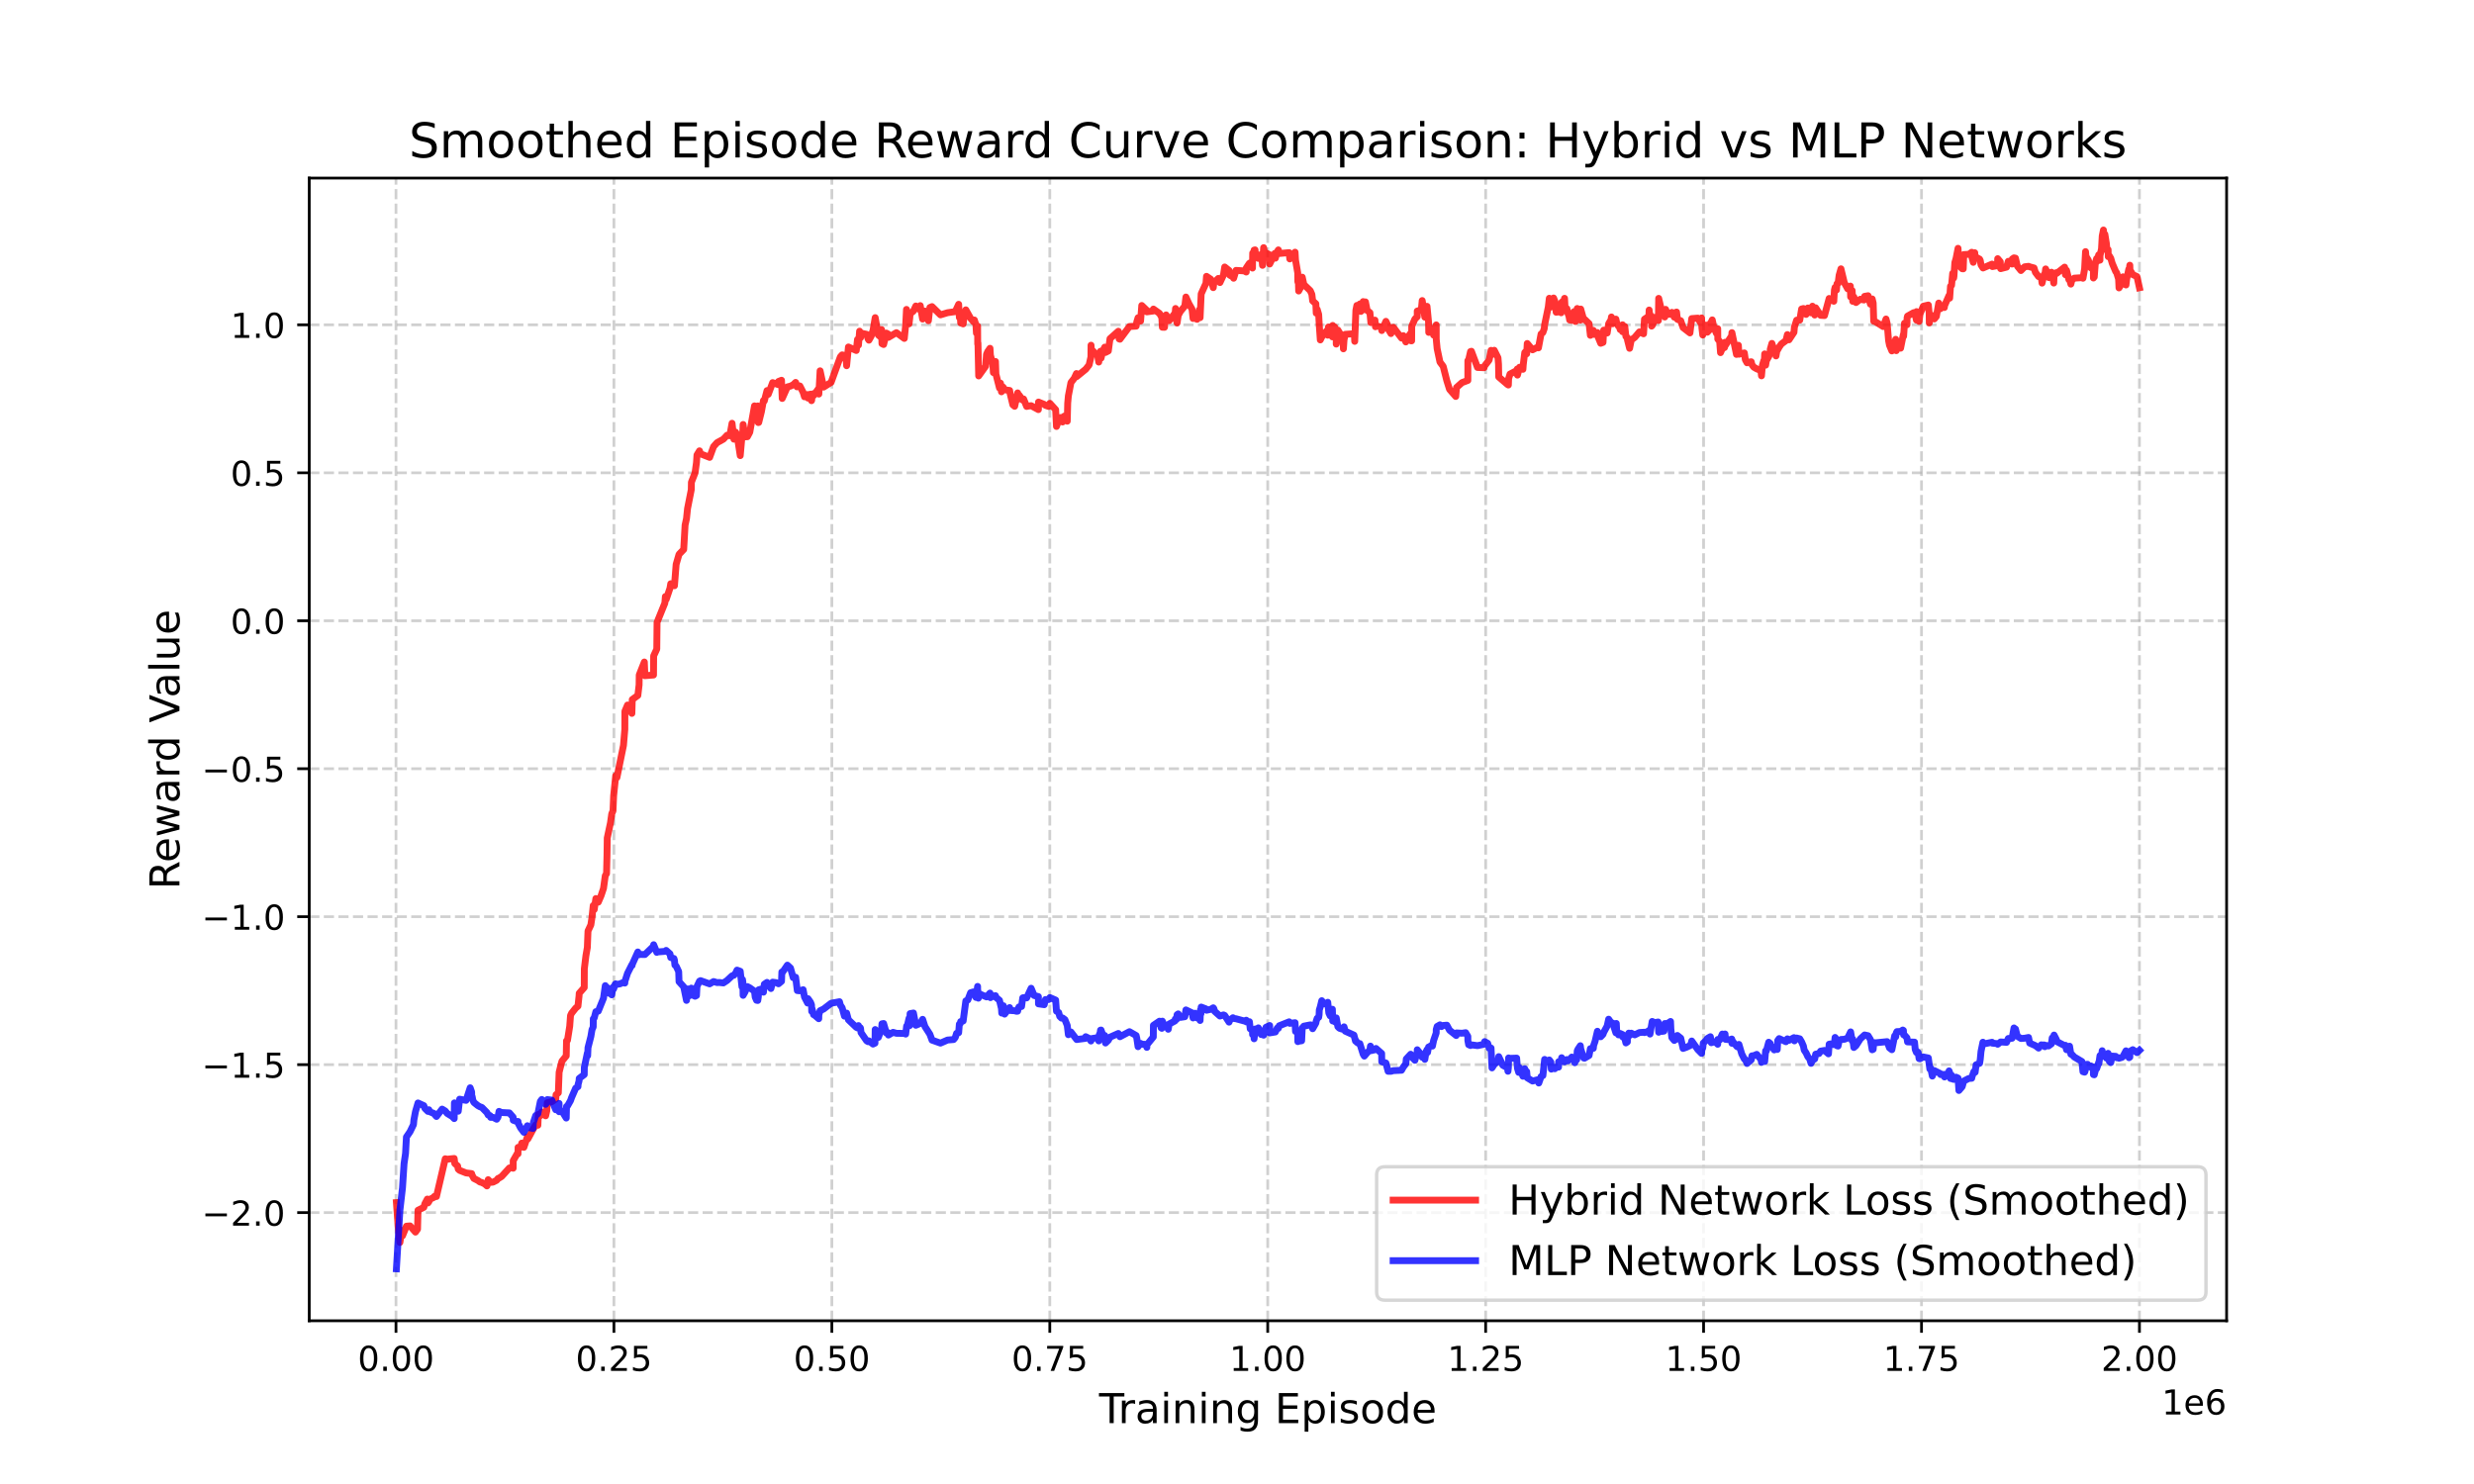 <?xml version="1.0" encoding="utf-8" standalone="no"?>
<!DOCTYPE svg PUBLIC "-//W3C//DTD SVG 1.1//EN"
  "http://www.w3.org/Graphics/SVG/1.1/DTD/svg11.dtd">
<!-- Created with matplotlib (https://matplotlib.org/) -->
<svg height="432pt" version="1.1" viewBox="0 0 720 432" width="720pt" xmlns="http://www.w3.org/2000/svg" xmlns:xlink="http://www.w3.org/1999/xlink">
 <defs>
  <style type="text/css">*{stroke-linecap:butt;stroke-linejoin:round;}</style>
 </defs>
 <g id="figure_1">
  <g id="patch_1">
   <path d="M 0 432 
L 720 432 
L 720 0 
L 0 0 
z
" style="fill:#ffffff;"/>
  </g>
  <g id="axes_1">
   <g id="patch_2">
    <path d="M 90 384.48 
L 648 384.48 
L 648 51.84 
L 90 51.84 
z
" style="fill:#ffffff;"/>
   </g>
   <g id="matplotlib.axis_1">
    <g id="xtick_1">
     <g id="line2d_1">
      <path clip-path="url(#p15185fac07)" d="M 115.243 384.48 
L 115.243 51.84 
" style="fill:none;stroke:#b0b0b0;stroke-dasharray:2.96,1.28;stroke-dashoffset:0;stroke-opacity:0.6;stroke-width:0.8;"/>
     </g>
     <g id="line2d_2">
      <defs>
       <path d="M 0 0 
L 0 3.5 
" id="m04873c4a89" style="stroke:#000000;stroke-width:0.8;"/>
      </defs>
      <g>
       <use style="stroke:#000000;stroke-width:0.8;" x="115.243" xlink:href="#m04873c4a89" y="384.48"/>
      </g>
     </g>
     <g id="text_1">
      <!-- 0.00 -->
      <g transform="translate(104.111 399.078)scale(0.1 -0.1)">
       <defs>
        <path d="M 31.781 66.406 
Q 24.172 66.406 20.328 58.906 
Q 16.5 51.422 16.5 36.375 
Q 16.5 21.391 20.328 13.891 
Q 24.172 6.391 31.781 6.391 
Q 39.453 6.391 43.281 13.891 
Q 47.125 21.391 47.125 36.375 
Q 47.125 51.422 43.281 58.906 
Q 39.453 66.406 31.781 66.406 
z
M 31.781 74.219 
Q 44.047 74.219 50.516 64.516 
Q 56.984 54.828 56.984 36.375 
Q 56.984 17.969 50.516 8.266 
Q 44.047 -1.422 31.781 -1.422 
Q 19.531 -1.422 13.062 8.266 
Q 6.594 17.969 6.594 36.375 
Q 6.594 54.828 13.062 64.516 
Q 19.531 74.219 31.781 74.219 
z
" id="DejaVuSans-48"/>
        <path d="M 10.688 12.406 
L 21 12.406 
L 21 0 
L 10.688 0 
z
" id="DejaVuSans-46"/>
       </defs>
       <use xlink:href="#DejaVuSans-48"/>
       <use x="63.623" xlink:href="#DejaVuSans-46"/>
       <use x="95.41" xlink:href="#DejaVuSans-48"/>
       <use x="159.033" xlink:href="#DejaVuSans-48"/>
      </g>
     </g>
    </g>
    <g id="xtick_2">
     <g id="line2d_3">
      <path clip-path="url(#p15185fac07)" d="M 178.668 384.48 
L 178.668 51.84 
" style="fill:none;stroke:#b0b0b0;stroke-dasharray:2.96,1.28;stroke-dashoffset:0;stroke-opacity:0.6;stroke-width:0.8;"/>
     </g>
     <g id="line2d_4">
      <g>
       <use style="stroke:#000000;stroke-width:0.8;" x="178.668" xlink:href="#m04873c4a89" y="384.48"/>
      </g>
     </g>
     <g id="text_2">
      <!-- 0.25 -->
      <g transform="translate(167.535 399.078)scale(0.1 -0.1)">
       <defs>
        <path d="M 19.188 8.297 
L 53.609 8.297 
L 53.609 0 
L 7.328 0 
L 7.328 8.297 
Q 12.938 14.109 22.625 23.891 
Q 32.328 33.688 34.812 36.531 
Q 39.547 41.844 41.422 45.531 
Q 43.312 49.219 43.312 52.781 
Q 43.312 58.594 39.234 62.25 
Q 35.156 65.922 28.609 65.922 
Q 23.969 65.922 18.812 64.312 
Q 13.672 62.703 7.812 59.422 
L 7.812 69.391 
Q 13.766 71.781 18.938 73 
Q 24.125 74.219 28.422 74.219 
Q 39.75 74.219 46.484 68.547 
Q 53.219 62.891 53.219 53.422 
Q 53.219 48.922 51.531 44.891 
Q 49.859 40.875 45.406 35.406 
Q 44.188 33.984 37.641 27.219 
Q 31.109 20.453 19.188 8.297 
z
" id="DejaVuSans-50"/>
        <path d="M 10.797 72.906 
L 49.516 72.906 
L 49.516 64.594 
L 19.828 64.594 
L 19.828 46.734 
Q 21.969 47.469 24.109 47.828 
Q 26.266 48.188 28.422 48.188 
Q 40.625 48.188 47.75 41.5 
Q 54.891 34.812 54.891 23.391 
Q 54.891 11.625 47.562 5.094 
Q 40.234 -1.422 26.906 -1.422 
Q 22.312 -1.422 17.547 -0.641 
Q 12.797 0.141 7.719 1.703 
L 7.719 11.625 
Q 12.109 9.234 16.797 8.062 
Q 21.484 6.891 26.703 6.891 
Q 35.156 6.891 40.078 11.328 
Q 45.016 15.766 45.016 23.391 
Q 45.016 31 40.078 35.438 
Q 35.156 39.891 26.703 39.891 
Q 22.75 39.891 18.812 39.016 
Q 14.891 38.141 10.797 36.281 
z
" id="DejaVuSans-53"/>
       </defs>
       <use xlink:href="#DejaVuSans-48"/>
       <use x="63.623" xlink:href="#DejaVuSans-46"/>
       <use x="95.41" xlink:href="#DejaVuSans-50"/>
       <use x="159.033" xlink:href="#DejaVuSans-53"/>
      </g>
     </g>
    </g>
    <g id="xtick_3">
     <g id="line2d_5">
      <path clip-path="url(#p15185fac07)" d="M 242.092 384.48 
L 242.092 51.84 
" style="fill:none;stroke:#b0b0b0;stroke-dasharray:2.96,1.28;stroke-dashoffset:0;stroke-opacity:0.6;stroke-width:0.8;"/>
     </g>
     <g id="line2d_6">
      <g>
       <use style="stroke:#000000;stroke-width:0.8;" x="242.092" xlink:href="#m04873c4a89" y="384.48"/>
      </g>
     </g>
     <g id="text_3">
      <!-- 0.50 -->
      <g transform="translate(230.959 399.078)scale(0.1 -0.1)">
       <use xlink:href="#DejaVuSans-48"/>
       <use x="63.623" xlink:href="#DejaVuSans-46"/>
       <use x="95.41" xlink:href="#DejaVuSans-53"/>
       <use x="159.033" xlink:href="#DejaVuSans-48"/>
      </g>
     </g>
    </g>
    <g id="xtick_4">
     <g id="line2d_7">
      <path clip-path="url(#p15185fac07)" d="M 305.516 384.48 
L 305.516 51.84 
" style="fill:none;stroke:#b0b0b0;stroke-dasharray:2.96,1.28;stroke-dashoffset:0;stroke-opacity:0.6;stroke-width:0.8;"/>
     </g>
     <g id="line2d_8">
      <g>
       <use style="stroke:#000000;stroke-width:0.8;" x="305.516" xlink:href="#m04873c4a89" y="384.48"/>
      </g>
     </g>
     <g id="text_4">
      <!-- 0.75 -->
      <g transform="translate(294.383 399.078)scale(0.1 -0.1)">
       <defs>
        <path d="M 8.203 72.906 
L 55.078 72.906 
L 55.078 68.703 
L 28.609 0 
L 18.312 0 
L 43.219 64.594 
L 8.203 64.594 
z
" id="DejaVuSans-55"/>
       </defs>
       <use xlink:href="#DejaVuSans-48"/>
       <use x="63.623" xlink:href="#DejaVuSans-46"/>
       <use x="95.41" xlink:href="#DejaVuSans-55"/>
       <use x="159.033" xlink:href="#DejaVuSans-53"/>
      </g>
     </g>
    </g>
    <g id="xtick_5">
     <g id="line2d_9">
      <path clip-path="url(#p15185fac07)" d="M 368.94 384.48 
L 368.94 51.84 
" style="fill:none;stroke:#b0b0b0;stroke-dasharray:2.96,1.28;stroke-dashoffset:0;stroke-opacity:0.6;stroke-width:0.8;"/>
     </g>
     <g id="line2d_10">
      <g>
       <use style="stroke:#000000;stroke-width:0.8;" x="368.94" xlink:href="#m04873c4a89" y="384.48"/>
      </g>
     </g>
     <g id="text_5">
      <!-- 1.00 -->
      <g transform="translate(357.807 399.078)scale(0.1 -0.1)">
       <defs>
        <path d="M 12.406 8.297 
L 28.516 8.297 
L 28.516 63.922 
L 10.984 60.406 
L 10.984 69.391 
L 28.422 72.906 
L 38.281 72.906 
L 38.281 8.297 
L 54.391 8.297 
L 54.391 0 
L 12.406 0 
z
" id="DejaVuSans-49"/>
       </defs>
       <use xlink:href="#DejaVuSans-49"/>
       <use x="63.623" xlink:href="#DejaVuSans-46"/>
       <use x="95.41" xlink:href="#DejaVuSans-48"/>
       <use x="159.033" xlink:href="#DejaVuSans-48"/>
      </g>
     </g>
    </g>
    <g id="xtick_6">
     <g id="line2d_11">
      <path clip-path="url(#p15185fac07)" d="M 432.364 384.48 
L 432.364 51.84 
" style="fill:none;stroke:#b0b0b0;stroke-dasharray:2.96,1.28;stroke-dashoffset:0;stroke-opacity:0.6;stroke-width:0.8;"/>
     </g>
     <g id="line2d_12">
      <g>
       <use style="stroke:#000000;stroke-width:0.8;" x="432.364" xlink:href="#m04873c4a89" y="384.48"/>
      </g>
     </g>
     <g id="text_6">
      <!-- 1.25 -->
      <g transform="translate(421.231 399.078)scale(0.1 -0.1)">
       <use xlink:href="#DejaVuSans-49"/>
       <use x="63.623" xlink:href="#DejaVuSans-46"/>
       <use x="95.41" xlink:href="#DejaVuSans-50"/>
       <use x="159.033" xlink:href="#DejaVuSans-53"/>
      </g>
     </g>
    </g>
    <g id="xtick_7">
     <g id="line2d_13">
      <path clip-path="url(#p15185fac07)" d="M 495.788 384.48 
L 495.788 51.84 
" style="fill:none;stroke:#b0b0b0;stroke-dasharray:2.96,1.28;stroke-dashoffset:0;stroke-opacity:0.6;stroke-width:0.8;"/>
     </g>
     <g id="line2d_14">
      <g>
       <use style="stroke:#000000;stroke-width:0.8;" x="495.788" xlink:href="#m04873c4a89" y="384.48"/>
      </g>
     </g>
     <g id="text_7">
      <!-- 1.50 -->
      <g transform="translate(484.655 399.078)scale(0.1 -0.1)">
       <use xlink:href="#DejaVuSans-49"/>
       <use x="63.623" xlink:href="#DejaVuSans-46"/>
       <use x="95.41" xlink:href="#DejaVuSans-53"/>
       <use x="159.033" xlink:href="#DejaVuSans-48"/>
      </g>
     </g>
    </g>
    <g id="xtick_8">
     <g id="line2d_15">
      <path clip-path="url(#p15185fac07)" d="M 559.212 384.48 
L 559.212 51.84 
" style="fill:none;stroke:#b0b0b0;stroke-dasharray:2.96,1.28;stroke-dashoffset:0;stroke-opacity:0.6;stroke-width:0.8;"/>
     </g>
     <g id="line2d_16">
      <g>
       <use style="stroke:#000000;stroke-width:0.8;" x="559.212" xlink:href="#m04873c4a89" y="384.48"/>
      </g>
     </g>
     <g id="text_8">
      <!-- 1.75 -->
      <g transform="translate(548.079 399.078)scale(0.1 -0.1)">
       <use xlink:href="#DejaVuSans-49"/>
       <use x="63.623" xlink:href="#DejaVuSans-46"/>
       <use x="95.41" xlink:href="#DejaVuSans-55"/>
       <use x="159.033" xlink:href="#DejaVuSans-53"/>
      </g>
     </g>
    </g>
    <g id="xtick_9">
     <g id="line2d_17">
      <path clip-path="url(#p15185fac07)" d="M 622.636 384.48 
L 622.636 51.84 
" style="fill:none;stroke:#b0b0b0;stroke-dasharray:2.96,1.28;stroke-dashoffset:0;stroke-opacity:0.6;stroke-width:0.8;"/>
     </g>
     <g id="line2d_18">
      <g>
       <use style="stroke:#000000;stroke-width:0.8;" x="622.636" xlink:href="#m04873c4a89" y="384.48"/>
      </g>
     </g>
     <g id="text_9">
      <!-- 2.00 -->
      <g transform="translate(611.504 399.078)scale(0.1 -0.1)">
       <use xlink:href="#DejaVuSans-50"/>
       <use x="63.623" xlink:href="#DejaVuSans-46"/>
       <use x="95.41" xlink:href="#DejaVuSans-48"/>
       <use x="159.033" xlink:href="#DejaVuSans-48"/>
      </g>
     </g>
    </g>
    <g id="text_10">
     <!-- Training Episode -->
     <g transform="translate(319.857 414.276)scale(0.12 -0.12)">
      <defs>
       <path d="M -0.297 72.906 
L 61.375 72.906 
L 61.375 64.594 
L 35.5 64.594 
L 35.5 0 
L 25.594 0 
L 25.594 64.594 
L -0.297 64.594 
z
" id="DejaVuSans-84"/>
       <path d="M 41.109 46.297 
Q 39.594 47.172 37.812 47.578 
Q 36.031 48 33.891 48 
Q 26.266 48 22.188 43.047 
Q 18.109 38.094 18.109 28.812 
L 18.109 0 
L 9.078 0 
L 9.078 54.688 
L 18.109 54.688 
L 18.109 46.188 
Q 20.953 51.172 25.484 53.578 
Q 30.031 56 36.531 56 
Q 37.453 56 38.578 55.875 
Q 39.703 55.766 41.062 55.516 
z
" id="DejaVuSans-114"/>
       <path d="M 34.281 27.484 
Q 23.391 27.484 19.188 25 
Q 14.984 22.516 14.984 16.5 
Q 14.984 11.719 18.141 8.906 
Q 21.297 6.109 26.703 6.109 
Q 34.188 6.109 38.703 11.406 
Q 43.219 16.703 43.219 25.484 
L 43.219 27.484 
z
M 52.203 31.203 
L 52.203 0 
L 43.219 0 
L 43.219 8.297 
Q 40.141 3.328 35.547 0.953 
Q 30.953 -1.422 24.312 -1.422 
Q 15.922 -1.422 10.953 3.297 
Q 6 8.016 6 15.922 
Q 6 25.141 12.172 29.828 
Q 18.359 34.516 30.609 34.516 
L 43.219 34.516 
L 43.219 35.406 
Q 43.219 41.609 39.141 45 
Q 35.062 48.391 27.688 48.391 
Q 23 48.391 18.547 47.266 
Q 14.109 46.141 10.016 43.891 
L 10.016 52.203 
Q 14.938 54.109 19.578 55.047 
Q 24.219 56 28.609 56 
Q 40.484 56 46.344 49.844 
Q 52.203 43.703 52.203 31.203 
z
" id="DejaVuSans-97"/>
       <path d="M 9.422 54.688 
L 18.406 54.688 
L 18.406 0 
L 9.422 0 
z
M 9.422 75.984 
L 18.406 75.984 
L 18.406 64.594 
L 9.422 64.594 
z
" id="DejaVuSans-105"/>
       <path d="M 54.891 33.016 
L 54.891 0 
L 45.906 0 
L 45.906 32.719 
Q 45.906 40.484 42.875 44.328 
Q 39.844 48.188 33.797 48.188 
Q 26.516 48.188 22.312 43.547 
Q 18.109 38.922 18.109 30.906 
L 18.109 0 
L 9.078 0 
L 9.078 54.688 
L 18.109 54.688 
L 18.109 46.188 
Q 21.344 51.125 25.703 53.562 
Q 30.078 56 35.797 56 
Q 45.219 56 50.047 50.172 
Q 54.891 44.344 54.891 33.016 
z
" id="DejaVuSans-110"/>
       <path d="M 45.406 27.984 
Q 45.406 37.75 41.375 43.109 
Q 37.359 48.484 30.078 48.484 
Q 22.859 48.484 18.828 43.109 
Q 14.797 37.75 14.797 27.984 
Q 14.797 18.266 18.828 12.891 
Q 22.859 7.516 30.078 7.516 
Q 37.359 7.516 41.375 12.891 
Q 45.406 18.266 45.406 27.984 
z
M 54.391 6.781 
Q 54.391 -7.172 48.188 -13.984 
Q 42 -20.797 29.203 -20.797 
Q 24.469 -20.797 20.266 -20.094 
Q 16.062 -19.391 12.109 -17.922 
L 12.109 -9.188 
Q 16.062 -11.328 19.922 -12.344 
Q 23.781 -13.375 27.781 -13.375 
Q 36.625 -13.375 41.016 -8.766 
Q 45.406 -4.156 45.406 5.172 
L 45.406 9.625 
Q 42.625 4.781 38.281 2.391 
Q 33.938 0 27.875 0 
Q 17.828 0 11.672 7.656 
Q 5.516 15.328 5.516 27.984 
Q 5.516 40.672 11.672 48.328 
Q 17.828 56 27.875 56 
Q 33.938 56 38.281 53.609 
Q 42.625 51.219 45.406 46.391 
L 45.406 54.688 
L 54.391 54.688 
z
" id="DejaVuSans-103"/>
       <path id="DejaVuSans-32"/>
       <path d="M 9.812 72.906 
L 55.906 72.906 
L 55.906 64.594 
L 19.672 64.594 
L 19.672 43.016 
L 54.391 43.016 
L 54.391 34.719 
L 19.672 34.719 
L 19.672 8.297 
L 56.781 8.297 
L 56.781 0 
L 9.812 0 
z
" id="DejaVuSans-69"/>
       <path d="M 18.109 8.203 
L 18.109 -20.797 
L 9.078 -20.797 
L 9.078 54.688 
L 18.109 54.688 
L 18.109 46.391 
Q 20.953 51.266 25.266 53.625 
Q 29.594 56 35.594 56 
Q 45.562 56 51.781 48.094 
Q 58.016 40.188 58.016 27.297 
Q 58.016 14.406 51.781 6.484 
Q 45.562 -1.422 35.594 -1.422 
Q 29.594 -1.422 25.266 0.953 
Q 20.953 3.328 18.109 8.203 
z
M 48.688 27.297 
Q 48.688 37.203 44.609 42.844 
Q 40.531 48.484 33.406 48.484 
Q 26.266 48.484 22.188 42.844 
Q 18.109 37.203 18.109 27.297 
Q 18.109 17.391 22.188 11.75 
Q 26.266 6.109 33.406 6.109 
Q 40.531 6.109 44.609 11.75 
Q 48.688 17.391 48.688 27.297 
z
" id="DejaVuSans-112"/>
       <path d="M 44.281 53.078 
L 44.281 44.578 
Q 40.484 46.531 36.375 47.5 
Q 32.281 48.484 27.875 48.484 
Q 21.188 48.484 17.844 46.438 
Q 14.5 44.391 14.5 40.281 
Q 14.5 37.156 16.891 35.375 
Q 19.281 33.594 26.516 31.984 
L 29.594 31.297 
Q 39.156 29.25 43.188 25.516 
Q 47.219 21.781 47.219 15.094 
Q 47.219 7.469 41.188 3.016 
Q 35.156 -1.422 24.609 -1.422 
Q 20.219 -1.422 15.453 -0.562 
Q 10.688 0.297 5.422 2 
L 5.422 11.281 
Q 10.406 8.688 15.234 7.391 
Q 20.062 6.109 24.812 6.109 
Q 31.156 6.109 34.562 8.281 
Q 37.984 10.453 37.984 14.406 
Q 37.984 18.062 35.516 20.016 
Q 33.062 21.969 24.703 23.781 
L 21.578 24.516 
Q 13.234 26.266 9.516 29.906 
Q 5.812 33.547 5.812 39.891 
Q 5.812 47.609 11.281 51.797 
Q 16.75 56 26.812 56 
Q 31.781 56 36.172 55.266 
Q 40.578 54.547 44.281 53.078 
z
" id="DejaVuSans-115"/>
       <path d="M 30.609 48.391 
Q 23.391 48.391 19.188 42.75 
Q 14.984 37.109 14.984 27.297 
Q 14.984 17.484 19.156 11.844 
Q 23.344 6.203 30.609 6.203 
Q 37.797 6.203 41.984 11.859 
Q 46.188 17.531 46.188 27.297 
Q 46.188 37.016 41.984 42.703 
Q 37.797 48.391 30.609 48.391 
z
M 30.609 56 
Q 42.328 56 49.016 48.375 
Q 55.719 40.766 55.719 27.297 
Q 55.719 13.875 49.016 6.219 
Q 42.328 -1.422 30.609 -1.422 
Q 18.844 -1.422 12.172 6.219 
Q 5.516 13.875 5.516 27.297 
Q 5.516 40.766 12.172 48.375 
Q 18.844 56 30.609 56 
z
" id="DejaVuSans-111"/>
       <path d="M 45.406 46.391 
L 45.406 75.984 
L 54.391 75.984 
L 54.391 0 
L 45.406 0 
L 45.406 8.203 
Q 42.578 3.328 38.25 0.953 
Q 33.938 -1.422 27.875 -1.422 
Q 17.969 -1.422 11.734 6.484 
Q 5.516 14.406 5.516 27.297 
Q 5.516 40.188 11.734 48.094 
Q 17.969 56 27.875 56 
Q 33.938 56 38.25 53.625 
Q 42.578 51.266 45.406 46.391 
z
M 14.797 27.297 
Q 14.797 17.391 18.875 11.75 
Q 22.953 6.109 30.078 6.109 
Q 37.203 6.109 41.297 11.75 
Q 45.406 17.391 45.406 27.297 
Q 45.406 37.203 41.297 42.844 
Q 37.203 48.484 30.078 48.484 
Q 22.953 48.484 18.875 42.844 
Q 14.797 37.203 14.797 27.297 
z
" id="DejaVuSans-100"/>
       <path d="M 56.203 29.594 
L 56.203 25.203 
L 14.891 25.203 
Q 15.484 15.922 20.484 11.062 
Q 25.484 6.203 34.422 6.203 
Q 39.594 6.203 44.453 7.469 
Q 49.312 8.734 54.109 11.281 
L 54.109 2.781 
Q 49.266 0.734 44.188 -0.344 
Q 39.109 -1.422 33.891 -1.422 
Q 20.797 -1.422 13.156 6.188 
Q 5.516 13.812 5.516 26.812 
Q 5.516 40.234 12.766 48.109 
Q 20.016 56 32.328 56 
Q 43.359 56 49.781 48.891 
Q 56.203 41.797 56.203 29.594 
z
M 47.219 32.234 
Q 47.125 39.594 43.094 43.984 
Q 39.062 48.391 32.422 48.391 
Q 24.906 48.391 20.391 44.141 
Q 15.875 39.891 15.188 32.172 
z
" id="DejaVuSans-101"/>
      </defs>
      <use xlink:href="#DejaVuSans-84"/>
      <use x="46.334" xlink:href="#DejaVuSans-114"/>
      <use x="87.447" xlink:href="#DejaVuSans-97"/>
      <use x="148.727" xlink:href="#DejaVuSans-105"/>
      <use x="176.51" xlink:href="#DejaVuSans-110"/>
      <use x="239.889" xlink:href="#DejaVuSans-105"/>
      <use x="267.672" xlink:href="#DejaVuSans-110"/>
      <use x="331.051" xlink:href="#DejaVuSans-103"/>
      <use x="394.527" xlink:href="#DejaVuSans-32"/>
      <use x="426.314" xlink:href="#DejaVuSans-69"/>
      <use x="489.498" xlink:href="#DejaVuSans-112"/>
      <use x="552.975" xlink:href="#DejaVuSans-105"/>
      <use x="580.758" xlink:href="#DejaVuSans-115"/>
      <use x="632.857" xlink:href="#DejaVuSans-111"/>
      <use x="694.039" xlink:href="#DejaVuSans-100"/>
      <use x="757.516" xlink:href="#DejaVuSans-101"/>
     </g>
    </g>
    <g id="text_11">
     <!-- 1e6 -->
     <g transform="translate(629.122 411.757)scale(0.1 -0.1)">
      <defs>
       <path d="M 33.016 40.375 
Q 26.375 40.375 22.484 35.828 
Q 18.609 31.297 18.609 23.391 
Q 18.609 15.531 22.484 10.953 
Q 26.375 6.391 33.016 6.391 
Q 39.656 6.391 43.531 10.953 
Q 47.406 15.531 47.406 23.391 
Q 47.406 31.297 43.531 35.828 
Q 39.656 40.375 33.016 40.375 
z
M 52.594 71.297 
L 52.594 62.312 
Q 48.875 64.062 45.094 64.984 
Q 41.312 65.922 37.594 65.922 
Q 27.828 65.922 22.672 59.328 
Q 17.531 52.734 16.797 39.406 
Q 19.672 43.656 24.016 45.922 
Q 28.375 48.188 33.594 48.188 
Q 44.578 48.188 50.953 41.516 
Q 57.328 34.859 57.328 23.391 
Q 57.328 12.156 50.688 5.359 
Q 44.047 -1.422 33.016 -1.422 
Q 20.359 -1.422 13.672 8.266 
Q 6.984 17.969 6.984 36.375 
Q 6.984 53.656 15.188 63.938 
Q 23.391 74.219 37.203 74.219 
Q 40.922 74.219 44.703 73.484 
Q 48.484 72.75 52.594 71.297 
z
" id="DejaVuSans-54"/>
      </defs>
      <use xlink:href="#DejaVuSans-49"/>
      <use x="63.623" xlink:href="#DejaVuSans-101"/>
      <use x="125.146" xlink:href="#DejaVuSans-54"/>
     </g>
    </g>
   </g>
   <g id="matplotlib.axis_2">
    <g id="ytick_1">
     <g id="line2d_19">
      <path clip-path="url(#p15185fac07)" d="M 90 352.995 
L 648 352.995 
" style="fill:none;stroke:#b0b0b0;stroke-dasharray:2.96,1.28;stroke-dashoffset:0;stroke-opacity:0.6;stroke-width:0.8;"/>
     </g>
     <g id="line2d_20">
      <defs>
       <path d="M 0 0 
L -3.5 0 
" id="m5447494baf" style="stroke:#000000;stroke-width:0.8;"/>
      </defs>
      <g>
       <use style="stroke:#000000;stroke-width:0.8;" x="90" xlink:href="#m5447494baf" y="352.995"/>
      </g>
     </g>
     <g id="text_12">
      <!-- −2.0 -->
      <g transform="translate(58.717 356.794)scale(0.1 -0.1)">
       <defs>
        <path d="M 10.594 35.5 
L 73.188 35.5 
L 73.188 27.203 
L 10.594 27.203 
z
" id="DejaVuSans-8722"/>
       </defs>
       <use xlink:href="#DejaVuSans-8722"/>
       <use x="83.789" xlink:href="#DejaVuSans-50"/>
       <use x="147.412" xlink:href="#DejaVuSans-46"/>
       <use x="179.199" xlink:href="#DejaVuSans-48"/>
      </g>
     </g>
    </g>
    <g id="ytick_2">
     <g id="line2d_21">
      <path clip-path="url(#p15185fac07)" d="M 90 309.922 
L 648 309.922 
" style="fill:none;stroke:#b0b0b0;stroke-dasharray:2.96,1.28;stroke-dashoffset:0;stroke-opacity:0.6;stroke-width:0.8;"/>
     </g>
     <g id="line2d_22">
      <g>
       <use style="stroke:#000000;stroke-width:0.8;" x="90" xlink:href="#m5447494baf" y="309.922"/>
      </g>
     </g>
     <g id="text_13">
      <!-- −1.5 -->
      <g transform="translate(58.717 313.721)scale(0.1 -0.1)">
       <use xlink:href="#DejaVuSans-8722"/>
       <use x="83.789" xlink:href="#DejaVuSans-49"/>
       <use x="147.412" xlink:href="#DejaVuSans-46"/>
       <use x="179.199" xlink:href="#DejaVuSans-53"/>
      </g>
     </g>
    </g>
    <g id="ytick_3">
     <g id="line2d_23">
      <path clip-path="url(#p15185fac07)" d="M 90 266.85 
L 648 266.85 
" style="fill:none;stroke:#b0b0b0;stroke-dasharray:2.96,1.28;stroke-dashoffset:0;stroke-opacity:0.6;stroke-width:0.8;"/>
     </g>
     <g id="line2d_24">
      <g>
       <use style="stroke:#000000;stroke-width:0.8;" x="90" xlink:href="#m5447494baf" y="266.85"/>
      </g>
     </g>
     <g id="text_14">
      <!-- −1.0 -->
      <g transform="translate(58.717 270.649)scale(0.1 -0.1)">
       <use xlink:href="#DejaVuSans-8722"/>
       <use x="83.789" xlink:href="#DejaVuSans-49"/>
       <use x="147.412" xlink:href="#DejaVuSans-46"/>
       <use x="179.199" xlink:href="#DejaVuSans-48"/>
      </g>
     </g>
    </g>
    <g id="ytick_4">
     <g id="line2d_25">
      <path clip-path="url(#p15185fac07)" d="M 90 223.777 
L 648 223.777 
" style="fill:none;stroke:#b0b0b0;stroke-dasharray:2.96,1.28;stroke-dashoffset:0;stroke-opacity:0.6;stroke-width:0.8;"/>
     </g>
     <g id="line2d_26">
      <g>
       <use style="stroke:#000000;stroke-width:0.8;" x="90" xlink:href="#m5447494baf" y="223.777"/>
      </g>
     </g>
     <g id="text_15">
      <!-- −0.5 -->
      <g transform="translate(58.717 227.577)scale(0.1 -0.1)">
       <use xlink:href="#DejaVuSans-8722"/>
       <use x="83.789" xlink:href="#DejaVuSans-48"/>
       <use x="147.412" xlink:href="#DejaVuSans-46"/>
       <use x="179.199" xlink:href="#DejaVuSans-53"/>
      </g>
     </g>
    </g>
    <g id="ytick_5">
     <g id="line2d_27">
      <path clip-path="url(#p15185fac07)" d="M 90 180.705 
L 648 180.705 
" style="fill:none;stroke:#b0b0b0;stroke-dasharray:2.96,1.28;stroke-dashoffset:0;stroke-opacity:0.6;stroke-width:0.8;"/>
     </g>
     <g id="line2d_28">
      <g>
       <use style="stroke:#000000;stroke-width:0.8;" x="90" xlink:href="#m5447494baf" y="180.705"/>
      </g>
     </g>
     <g id="text_16">
      <!-- 0.0 -->
      <g transform="translate(67.097 184.504)scale(0.1 -0.1)">
       <use xlink:href="#DejaVuSans-48"/>
       <use x="63.623" xlink:href="#DejaVuSans-46"/>
       <use x="95.41" xlink:href="#DejaVuSans-48"/>
      </g>
     </g>
    </g>
    <g id="ytick_6">
     <g id="line2d_29">
      <path clip-path="url(#p15185fac07)" d="M 90 137.633 
L 648 137.633 
" style="fill:none;stroke:#b0b0b0;stroke-dasharray:2.96,1.28;stroke-dashoffset:0;stroke-opacity:0.6;stroke-width:0.8;"/>
     </g>
     <g id="line2d_30">
      <g>
       <use style="stroke:#000000;stroke-width:0.8;" x="90" xlink:href="#m5447494baf" y="137.633"/>
      </g>
     </g>
     <g id="text_17">
      <!-- 0.5 -->
      <g transform="translate(67.097 141.432)scale(0.1 -0.1)">
       <use xlink:href="#DejaVuSans-48"/>
       <use x="63.623" xlink:href="#DejaVuSans-46"/>
       <use x="95.41" xlink:href="#DejaVuSans-53"/>
      </g>
     </g>
    </g>
    <g id="ytick_7">
     <g id="line2d_31">
      <path clip-path="url(#p15185fac07)" d="M 90 94.56 
L 648 94.56 
" style="fill:none;stroke:#b0b0b0;stroke-dasharray:2.96,1.28;stroke-dashoffset:0;stroke-opacity:0.6;stroke-width:0.8;"/>
     </g>
     <g id="line2d_32">
      <g>
       <use style="stroke:#000000;stroke-width:0.8;" x="90" xlink:href="#m5447494baf" y="94.56"/>
      </g>
     </g>
     <g id="text_18">
      <!-- 1.0 -->
      <g transform="translate(67.097 98.359)scale(0.1 -0.1)">
       <use xlink:href="#DejaVuSans-49"/>
       <use x="63.623" xlink:href="#DejaVuSans-46"/>
       <use x="95.41" xlink:href="#DejaVuSans-48"/>
      </g>
     </g>
    </g>
    <g id="text_19">
     <!-- Reward Value -->
     <g transform="translate(52.222 258.89)rotate(-90)scale(0.12 -0.12)">
      <defs>
       <path d="M 44.391 34.188 
Q 47.562 33.109 50.562 29.594 
Q 53.562 26.078 56.594 19.922 
L 66.609 0 
L 56 0 
L 46.688 18.703 
Q 43.062 26.031 39.672 28.422 
Q 36.281 30.812 30.422 30.812 
L 19.672 30.812 
L 19.672 0 
L 9.812 0 
L 9.812 72.906 
L 32.078 72.906 
Q 44.578 72.906 50.734 67.672 
Q 56.891 62.453 56.891 51.906 
Q 56.891 45.016 53.688 40.469 
Q 50.484 35.938 44.391 34.188 
z
M 19.672 64.797 
L 19.672 38.922 
L 32.078 38.922 
Q 39.203 38.922 42.844 42.219 
Q 46.484 45.516 46.484 51.906 
Q 46.484 58.297 42.844 61.547 
Q 39.203 64.797 32.078 64.797 
z
" id="DejaVuSans-82"/>
       <path d="M 4.203 54.688 
L 13.188 54.688 
L 24.422 12.016 
L 35.594 54.688 
L 46.188 54.688 
L 57.422 12.016 
L 68.609 54.688 
L 77.594 54.688 
L 63.281 0 
L 52.688 0 
L 40.922 44.828 
L 29.109 0 
L 18.5 0 
z
" id="DejaVuSans-119"/>
       <path d="M 28.609 0 
L 0.781 72.906 
L 11.078 72.906 
L 34.188 11.531 
L 57.328 72.906 
L 67.578 72.906 
L 39.797 0 
z
" id="DejaVuSans-86"/>
       <path d="M 9.422 75.984 
L 18.406 75.984 
L 18.406 0 
L 9.422 0 
z
" id="DejaVuSans-108"/>
       <path d="M 8.5 21.578 
L 8.5 54.688 
L 17.484 54.688 
L 17.484 21.922 
Q 17.484 14.156 20.5 10.266 
Q 23.531 6.391 29.594 6.391 
Q 36.859 6.391 41.078 11.031 
Q 45.312 15.672 45.312 23.688 
L 45.312 54.688 
L 54.297 54.688 
L 54.297 0 
L 45.312 0 
L 45.312 8.406 
Q 42.047 3.422 37.719 1 
Q 33.406 -1.422 27.688 -1.422 
Q 18.266 -1.422 13.375 4.438 
Q 8.5 10.297 8.5 21.578 
z
M 31.109 56 
z
" id="DejaVuSans-117"/>
      </defs>
      <use xlink:href="#DejaVuSans-82"/>
      <use x="64.982" xlink:href="#DejaVuSans-101"/>
      <use x="126.506" xlink:href="#DejaVuSans-119"/>
      <use x="208.293" xlink:href="#DejaVuSans-97"/>
      <use x="269.572" xlink:href="#DejaVuSans-114"/>
      <use x="308.936" xlink:href="#DejaVuSans-100"/>
      <use x="372.412" xlink:href="#DejaVuSans-32"/>
      <use x="404.199" xlink:href="#DejaVuSans-86"/>
      <use x="464.857" xlink:href="#DejaVuSans-97"/>
      <use x="526.137" xlink:href="#DejaVuSans-108"/>
      <use x="553.92" xlink:href="#DejaVuSans-117"/>
      <use x="617.299" xlink:href="#DejaVuSans-101"/>
     </g>
    </g>
   </g>
   <g id="line2d_33">
    <path clip-path="url(#p15185fac07)" d="M 115.364 350.081 
L 115.874 357.062 
L 116.383 361.687 
L 116.946 358.176 
L 117.137 359.743 
L 118.28 356.951 
L 119.332 356.861 
L 120.908 358.671 
L 121.517 357.818 
L 121.65 352.312 
L 123.345 351.454 
L 123.661 350.378 
L 124.365 349.055 
L 124.544 350.183 
L 124.824 349.803 
L 125.097 349.124 
L 126.314 348.537 
L 126.404 348.284 
L 127.018 348.312 
L 129.583 337.321 
L 130.147 337.455 
L 132.187 337.237 
L 132.353 338.695 
L 133.169 339.404 
L 133.364 340.34 
L 133.766 340.702 
L 135.638 341.443 
L 137.259 341.642 
L 137.415 342.144 
L 137.914 343.06 
L 139.066 343.64 
L 139.675 344.088 
L 140.226 344.233 
L 141.106 344.681 
L 141.713 345.229 
L 142.078 343.413 
L 142.791 344.201 
L 143.486 344.126 
L 144.55 343.588 
L 144.938 343.058 
L 145.228 342.954 
L 145.989 342.477 
L 148.242 340.001 
L 148.7 339.912 
L 149.337 340.08 
L 149.359 337.872 
L 150.621 335.658 
L 150.755 335.888 
L 150.775 334.007 
L 150.951 334.144 
L 151.495 334.013 
L 151.848 332.763 
L 152.46 333.992 
L 153.49 330.924 
L 153.622 331.559 
L 155.232 328.58 
L 155.899 327.471 
L 156.542 327.566 
L 156.671 324.419 
L 157.255 324.79 
L 157.67 323.7 
L 158.795 324.819 
L 159.126 323.408 
L 159.274 321.006 
L 160.579 320.713 
L 161.739 319.898 
L 161.822 318.683 
L 162.49 318.127 
L 162.72 312.133 
L 163.531 308.923 
L 164.79 307.375 
L 164.871 302.973 
L 165.152 302.84 
L 165.802 298.745 
L 166.036 295.615 
L 166.338 294.965 
L 167.533 293.469 
L 168.202 292.89 
L 168.517 289.966 
L 168.568 289.145 
L 170.03 287.477 
L 170.055 282.031 
L 170.515 278.223 
L 170.933 275.805 
L 171.124 271.009 
L 171.954 269.242 
L 172.286 267.065 
L 172.641 263.608 
L 172.666 264.074 
L 172.937 264.765 
L 173.413 261.568 
L 174.116 262.62 
L 174.917 260.763 
L 175.635 258.621 
L 176.154 254.889 
L 176.519 254.314 
L 176.654 248.878 
L 176.724 243.946 
L 177.665 239.526 
L 178.035 236.91 
L 178.404 236.037 
L 178.585 231.664 
L 179.192 225.8 
L 179.54 226.344 
L 181.446 216.998 
L 181.842 212.32 
L 181.864 207.037 
L 182.625 205.237 
L 183.892 207.674 
L 184.008 203.631 
L 185.629 202.449 
L 185.994 199.386 
L 186.037 196.472 
L 187.518 192.715 
L 187.683 196.696 
L 190.187 196.499 
L 190.229 190.926 
L 191.141 188.952 
L 191.222 181.165 
L 193.486 175.565 
L 193.638 173.652 
L 193.868 174.519 
L 194.978 171.24 
L 195.201 169.927 
L 196.283 170.509 
L 196.777 164.273 
L 197.616 161.371 
L 198.975 159.946 
L 199.379 152.856 
L 199.79 150.973 
L 200.092 148.056 
L 201.18 142.543 
L 201.219 140.372 
L 202.278 137.648 
L 202.698 134.637 
L 202.839 132.449 
L 203.576 131.241 
L 203.873 132.106 
L 206.521 133.146 
L 207.674 129.987 
L 208.684 128.862 
L 210.519 127.85 
L 211.604 126.694 
L 212.387 126.85 
L 213.045 123.216 
L 213.588 127.849 
L 214.087 125.804 
L 214.495 126.607 
L 215.431 132.636 
L 215.925 127.066 
L 216.09 126.379 
L 216.198 125.384 
L 216.264 123.571 
L 216.772 127.174 
L 217.511 127.13 
L 218.205 125.825 
L 219.578 118.155 
L 219.786 120.419 
L 220.175 120.688 
L 220.531 118.171 
L 220.689 123.013 
L 220.808 122.976 
L 221.59 119.842 
L 222.184 116.599 
L 222.432 116.72 
L 223.221 113.698 
L 223.586 114.786 
L 224.859 111.381 
L 226.441 111.953 
L 226.572 111.036 
L 227.441 110.696 
L 227.645 115.995 
L 229.152 112.624 
L 230.053 112.395 
L 230.847 112.01 
L 231.55 111.32 
L 231.939 112.607 
L 232.037 112.201 
L 232.789 112.361 
L 233.735 114.214 
L 234.126 115.513 
L 235.029 114.852 
L 235.153 115.891 
L 235.871 114.733 
L 236.171 116.639 
L 236.23 116.512 
L 236.29 115.391 
L 236.774 114.58 
L 236.805 115.133 
L 238.278 113.029 
L 238.306 114.712 
L 238.673 107.948 
L 239.685 112.686 
L 241.868 111.319 
L 244.57 103.864 
L 245.087 103.309 
L 245.76 103.461 
L 246.309 105.204 
L 246.389 106.466 
L 246.914 101.011 
L 249.199 102.031 
L 249.554 98.816 
L 249.837 100.469 
L 250.165 96.411 
L 250.44 98.315 
L 250.573 96.965 
L 252.223 97.322 
L 252.657 98.712 
L 252.879 99.03 
L 253.543 97.857 
L 254.078 96.124 
L 254.707 92.467 
L 255.615 97.53 
L 256.535 98.31 
L 256.561 95.943 
L 256.675 100.046 
L 257.156 100.288 
L 257.952 96.962 
L 258.469 97.248 
L 258.566 98.207 
L 260.877 96.837 
L 263.181 98.52 
L 263.58 94.577 
L 263.812 90.073 
L 263.847 92.38 
L 264.108 92.427 
L 264.552 94.283 
L 264.749 92.713 
L 264.862 91.339 
L 265.838 90.552 
L 266.527 89.079 
L 267.415 89.985 
L 267.82 88.965 
L 268.507 92.879 
L 269.186 90.554 
L 270.19 93.356 
L 270.618 89.517 
L 271.245 89.254 
L 273.701 91.658 
L 275.755 91.034 
L 277.999 90.715 
L 278.994 88.583 
L 279.196 92.428 
L 279.472 91.612 
L 279.58 93.996 
L 280.304 94.285 
L 280.645 91.595 
L 281.081 90.197 
L 282.473 92.679 
L 283.316 93.666 
L 283.566 93.156 
L 284.025 94.595 
L 284.167 96.993 
L 284.507 94.913 
L 284.54 100.137 
L 284.612 99.847 
L 284.822 109.438 
L 286.854 106.589 
L 287.095 103.156 
L 287.43 102.386 
L 288.115 101.397 
L 288.238 103.399 
L 288.953 106.058 
L 289.103 108.469 
L 289.71 105.233 
L 289.835 108.877 
L 290.873 112.957 
L 291.163 111.536 
L 291.445 114.058 
L 291.536 112.383 
L 292.006 112.765 
L 292.37 113.486 
L 293.827 113.655 
L 293.975 114.573 
L 294.762 117.83 
L 295.293 118.276 
L 296.163 114.373 
L 296.392 116.195 
L 296.587 115 
L 297.642 116.478 
L 297.898 116.145 
L 298.783 118.322 
L 298.947 118.271 
L 300.085 118.095 
L 302.198 119.236 
L 302.23 117.042 
L 303.9 117.722 
L 304.254 118.004 
L 305.174 118.321 
L 305.537 117.406 
L 307.218 119.253 
L 307.461 124.144 
L 308.411 121.595 
L 308.92 121.516 
L 309.234 122.839 
L 309.768 121.123 
L 309.918 121.205 
L 310.599 122.609 
L 310.73 117.383 
L 310.923 115.239 
L 311.673 111.354 
L 312.622 110.148 
L 313.276 108.74 
L 313.344 109.634 
L 315.973 107.488 
L 316.955 106.251 
L 317.49 103.909 
L 317.523 100.496 
L 317.606 101.717 
L 319.474 103.577 
L 319.768 105.401 
L 319.891 103.881 
L 320.194 103.023 
L 320.278 102.247 
L 320.439 104.259 
L 320.954 102.142 
L 321.511 101.054 
L 321.724 102.599 
L 322.554 102.167 
L 323.037 98.589 
L 325.462 96.425 
L 325.702 98.66 
L 325.929 98.751 
L 328.699 95.053 
L 330.647 94.944 
L 330.833 93.694 
L 331.203 92.495 
L 331.939 93.462 
L 332.286 88.928 
L 333.761 90.353 
L 333.763 90.781 
L 335.64 90.536 
L 335.673 89.97 
L 337.442 91.224 
L 338.121 92.421 
L 338.275 95.262 
L 338.895 95.282 
L 339.368 91.671 
L 340.246 93.355 
L 341.912 91.223 
L 342.043 90.765 
L 342.115 89.802 
L 342.389 93.377 
L 342.562 94.03 
L 342.893 91.824 
L 343.541 90.63 
L 344.814 89.097 
L 345.132 86.465 
L 346.006 88.409 
L 346.919 90.009 
L 347.216 92.716 
L 347.513 91.517 
L 347.79 92.666 
L 348.38 92.954 
L 349.045 90.157 
L 349.262 92.471 
L 349.576 85.541 
L 350.969 82.453 
L 351.124 80.442 
L 352.367 81.282 
L 353.086 83.734 
L 353.261 82.351 
L 353.511 82.132 
L 354.56 81.057 
L 355.034 82.257 
L 356.058 80.068 
L 356.419 77.726 
L 357.687 78.736 
L 357.902 80.105 
L 358.82 80.608 
L 359.017 80.997 
L 359.718 78.707 
L 362.087 78.863 
L 362.685 79.185 
L 362.706 77.979 
L 363.613 76.638 
L 363.847 76.508 
L 364.501 78.038 
L 364.566 73.676 
L 364.956 74.42 
L 364.974 72.811 
L 365.257 72.743 
L 365.331 73.948 
L 365.71 73.984 
L 366.216 75.223 
L 366.899 74.875 
L 367.046 74.073 
L 367.277 75.369 
L 367.425 77.242 
L 367.751 72.093 
L 368.239 74.706 
L 368.43 73.637 
L 369.51 74.167 
L 369.521 76.858 
L 370.992 73.779 
L 371.167 75.159 
L 371.721 73.236 
L 372.039 72.749 
L 372.299 73.794 
L 375.173 73.54 
L 375.368 75.377 
L 376.9 73.412 
L 377.034 75.714 
L 377.677 79.451 
L 377.706 82.023 
L 377.889 82.496 
L 377.947 84.713 
L 378.812 83.131 
L 378.905 82.431 
L 378.986 80.683 
L 379.458 82.826 
L 381.327 84.623 
L 381.787 85.691 
L 382.014 87.583 
L 382.944 88.419 
L 383.058 91.156 
L 383.337 90.056 
L 383.769 91.522 
L 383.948 94.753 
L 384.244 98.956 
L 384.666 98.087 
L 386.048 96.361 
L 386.416 97.573 
L 386.611 95.18 
L 386.722 97.424 
L 387.119 95.452 
L 387.135 96.837 
L 387.757 98.06 
L 387.852 94.736 
L 387.879 96.356 
L 388.034 95.293 
L 388.442 95.192 
L 388.706 97.566 
L 388.823 97.124 
L 388.865 97.365 
L 388.885 100.169 
L 389.221 98.423 
L 389.357 96.08 
L 390.57 98.036 
L 390.926 99.902 
L 390.964 101.548 
L 391.147 98.951 
L 391.493 97.325 
L 393.33 97.194 
L 394.032 97.321 
L 394.157 96.946 
L 394.262 99.374 
L 394.595 90.354 
L 394.88 88.917 
L 395.608 90.444 
L 395.746 88.489 
L 396.051 90.658 
L 396.716 87.795 
L 397.051 90.149 
L 397.381 87.881 
L 397.876 90.351 
L 398.689 91.024 
L 398.956 93.918 
L 400.149 93.193 
L 400.287 95.117 
L 400.448 94.825 
L 402.098 95.238 
L 402.129 96.224 
L 403.335 93.543 
L 403.836 94.583 
L 403.977 95.73 
L 404.801 97.105 
L 405.495 95.273 
L 407.887 98.421 
L 408.396 97.71 
L 409.131 99.543 
L 409.272 98.763 
L 410.544 97.011 
L 410.671 99.22 
L 410.824 99.218 
L 410.851 94.989 
L 411.776 92.856 
L 412.453 92.196 
L 412.457 90.549 
L 413.495 90.225 
L 413.709 89.485 
L 413.9 87.492 
L 414.669 92.329 
L 415.042 92.038 
L 415.095 90.138 
L 415.297 89.171 
L 415.754 93.815 
L 415.805 96.761 
L 416.868 95.618 
L 416.875 95.774 
L 417.219 97.551 
L 417.977 94.58 
L 417.985 98.737 
L 418.247 101.492 
L 419.066 105.383 
L 420.01 106.659 
L 421.065 110.825 
L 421.853 113.334 
L 423.66 115.41 
L 423.883 112.808 
L 425.484 111.375 
L 427.179 110.744 
L 427.187 104.98 
L 427.411 104.78 
L 427.965 102.337 
L 428.222 102.256 
L 429.989 106.97 
L 431.905 107.051 
L 432.069 106.507 
L 433.384 104.811 
L 433.938 101.991 
L 433.965 102.212 
L 433.991 103.354 
L 434.084 102.096 
L 434.208 102.586 
L 434.864 101.968 
L 435.955 104.145 
L 436.108 106.04 
L 436.175 109.734 
L 438.729 111.928 
L 438.855 111.272 
L 438.976 112.078 
L 439.047 110.225 
L 439.447 108.898 
L 441.386 107.884 
L 441.549 107.426 
L 441.617 109.194 
L 442.238 106.897 
L 443.209 107.51 
L 443.308 106.122 
L 443.743 102.625 
L 444.135 102.217 
L 444.303 103.003 
L 444.47 99.992 
L 446.014 101.832 
L 447.52 101.042 
L 447.727 101.267 
L 448.487 97.229 
L 449.026 96.793 
L 449.419 95.644 
L 449.526 94.552 
L 450.597 89.369 
L 450.888 86.826 
L 451.344 89.37 
L 451.469 87.598 
L 452.139 86.753 
L 452.488 87.625 
L 452.883 90.892 
L 453.579 90.802 
L 453.605 90.265 
L 454.344 91.045 
L 454.476 88.027 
L 455.324 87.295 
L 455.324 86.842 
L 455.481 89.591 
L 456.013 89.856 
L 456.315 91.249 
L 456.607 92.029 
L 456.814 93.157 
L 457.439 93.263 
L 457.903 92.177 
L 458.082 90.723 
L 458.308 91.442 
L 458.502 93.597 
L 458.859 92.144 
L 459.015 89.805 
L 459.233 89.965 
L 459.919 93.192 
L 460.029 89.964 
L 460.897 93.032 
L 461.126 92.92 
L 462.461 94.205 
L 462.844 97.622 
L 463.697 96.169 
L 463.793 97.341 
L 464.204 97.247 
L 464.892 96.805 
L 464.939 97.729 
L 465.845 99.935 
L 466.518 99.679 
L 466.71 96.106 
L 467.73 96.943 
L 468.159 94.222 
L 468.871 93.042 
L 468.966 92.273 
L 469.346 94.244 
L 470.265 92.897 
L 470.492 93.942 
L 471.036 95.018 
L 471.347 95.25 
L 471.524 95.946 
L 472.204 94.548 
L 472.212 96.574 
L 472.862 95.054 
L 473.175 97.948 
L 473.61 98.294 
L 473.633 98.924 
L 474.254 101.402 
L 474.736 98.967 
L 475.76 98.215 
L 477.103 96.621 
L 478.317 97.168 
L 478.585 92.919 
L 479.705 92.16 
L 479.811 93.191 
L 479.944 90.248 
L 480.193 92.325 
L 480.632 92.009 
L 480.651 94.934 
L 480.825 94.786 
L 481.607 93.121 
L 482.554 91.777 
L 482.635 93.303 
L 482.72 86.856 
L 483.719 91.077 
L 484.497 92.282 
L 484.74 90.057 
L 485.317 91.501 
L 486.264 91.443 
L 486.542 90.931 
L 487.259 92.328 
L 487.31 91.078 
L 487.929 90.837 
L 488.164 92.95 
L 489.142 93.371 
L 489.822 95.365 
L 491.821 96.918 
L 492.336 92.741 
L 494.103 92.604 
L 494.879 93.912 
L 495.209 92.557 
L 495.297 95.418 
L 495.549 97.527 
L 495.7 95.903 
L 496.487 94.645 
L 496.881 96.715 
L 497.586 95.965 
L 497.764 94.067 
L 498.033 93.725 
L 498.311 93.122 
L 498.794 95.369 
L 499.543 97.078 
L 499.582 95.68 
L 499.899 95.676 
L 499.924 98.717 
L 500.469 99.393 
L 500.717 102.662 
L 501.239 101.455 
L 501.876 101.175 
L 502.036 99.633 
L 502.15 100.51 
L 503.983 97.718 
L 504.035 96.832 
L 505.36 103.17 
L 505.47 101.683 
L 505.917 100.507 
L 506.073 103.117 
L 507.653 102.732 
L 507.941 104.717 
L 508.437 105.613 
L 508.78 105.418 
L 509.665 105.318 
L 509.85 106.152 
L 510.392 106.877 
L 511.261 107.373 
L 512.474 107.869 
L 512.641 109.411 
L 512.914 106.317 
L 513.309 104.961 
L 513.457 105.798 
L 513.569 103.021 
L 513.844 106.303 
L 514.058 105.02 
L 514.74 103.824 
L 515.165 102.672 
L 515.202 101.638 
L 515.671 99.966 
L 516.863 103.617 
L 517.23 101.485 
L 517.369 101.809 
L 517.781 101.043 
L 518.44 100.118 
L 519.752 99.155 
L 520.175 97.399 
L 520.637 98.09 
L 520.641 98.923 
L 522.09 96.738 
L 522.222 95.209 
L 522.864 93.206 
L 523.778 93.196 
L 524.315 89.946 
L 524.846 89.806 
L 525.066 90.466 
L 525.627 91.525 
L 526.134 89.657 
L 526.663 90.968 
L 526.967 90.551 
L 527.052 91.06 
L 527.472 89.134 
L 528.127 91.711 
L 528.41 89.603 
L 529.846 91.793 
L 530.973 91.86 
L 532.33 86.883 
L 533.683 87.697 
L 533.865 84.418 
L 534.059 83.66 
L 534.457 84.424 
L 534.62 82.597 
L 534.926 82.508 
L 535.232 80.13 
L 535.767 78.254 
L 536.749 82.317 
L 537.72 84.074 
L 538.495 83.279 
L 538.581 86.422 
L 539.022 84.569 
L 539.195 87.721 
L 539.522 86.43 
L 540.149 88.071 
L 541.402 87.11 
L 542.469 87.331 
L 542.653 86.264 
L 543.66 86.087 
L 544.345 88.548 
L 544.858 87.025 
L 545.145 88.217 
L 545.304 93.511 
L 545.804 93.658 
L 548.057 95.067 
L 548.876 92.868 
L 549.209 94.141 
L 549.629 99.146 
L 549.884 100.476 
L 550.582 102.154 
L 551.697 98.774 
L 551.863 102.081 
L 552.057 100.223 
L 553.124 101.362 
L 553.802 97.997 
L 553.94 97.312 
L 554.004 97.889 
L 554.261 94.088 
L 554.977 94.542 
L 555.014 92.519 
L 555.144 92.02 
L 556.923 91.016 
L 557.179 91.52 
L 557.382 91.626 
L 557.731 93.188 
L 557.767 90.712 
L 558.24 91.138 
L 558.508 93.561 
L 558.76 91.449 
L 559.72 89.136 
L 561.199 88.793 
L 561.434 91.096 
L 561.474 94.011 
L 561.635 92.514 
L 561.88 92.225 
L 562.36 91.853 
L 562.939 92.847 
L 563.531 92.117 
L 564.223 88.218 
L 564.709 89.884 
L 564.778 88.973 
L 565.858 89.521 
L 565.912 88.994 
L 567.222 85.996 
L 567.228 86.127 
L 567.404 86.793 
L 567.65 83.318 
L 567.956 83.055 
L 568.28 79.576 
L 568.565 80.942 
L 568.642 80.473 
L 568.908 76.452 
L 569.274 75.191 
L 569.839 72.289 
L 570.093 77.261 
L 571.05 78.231 
L 571.356 78.26 
L 571.5 74.111 
L 572.981 74.024 
L 573.819 73.436 
L 573.897 74.975 
L 574.275 76.37 
L 574.457 74.484 
L 574.705 73.572 
L 574.82 75.083 
L 575.102 74.873 
L 576.119 75.444 
L 576.311 75.833 
L 576.529 77.118 
L 577.115 78.011 
L 579.741 76.881 
L 579.84 77.603 
L 581.31 77.332 
L 581.383 75.299 
L 582.126 76.178 
L 582.245 78.205 
L 583.958 77.764 
L 584.462 76.075 
L 585.564 76.865 
L 585.628 75.398 
L 586.126 75.067 
L 586.552 75.15 
L 587.09 77.44 
L 588.147 78.754 
L 589.228 77.666 
L 590.359 77.528 
L 590.686 77.665 
L 591.963 78.01 
L 592.351 79.266 
L 593.288 80.513 
L 594.072 80.734 
L 594.292 82.418 
L 594.893 79.932 
L 595.112 79.966 
L 595.332 78.287 
L 596.174 80.145 
L 596.298 80.823 
L 597.02 79.24 
L 597.229 80.634 
L 597.241 79.37 
L 597.699 82.398 
L 597.782 80.322 
L 598.457 79.367 
L 598.6 79.543 
L 600.856 77.765 
L 601.102 79.971 
L 601.413 78.676 
L 602.091 81.389 
L 602.294 81.302 
L 602.677 82.707 
L 602.962 81.573 
L 603.671 80.969 
L 605.878 80.83 
L 606.201 80.998 
L 606.676 78.266 
L 606.947 73.25 
L 607.073 74.613 
L 607.751 75.718 
L 608.501 77.982 
L 608.851 78.042 
L 609.005 77.446 
L 609.234 79.126 
L 609.242 80.93 
L 609.473 80.208 
L 609.484 80.636 
L 609.799 76.516 
L 610.175 75.26 
L 610.204 76.182 
L 610.779 74.182 
L 610.822 75.533 
L 611.139 75.737 
L 611.152 74.435 
L 611.594 72.441 
L 611.805 68.691 
L 612.156 66.96 
L 612.162 68.396 
L 612.571 68.182 
L 613.008 70.839 
L 613.192 72.89 
L 613.512 72.663 
L 613.558 74.713 
L 613.863 74.471 
L 614.291 75.191 
L 614.712 76.655 
L 615.733 79.049 
L 616.009 79.4 
L 616.567 81.246 
L 616.684 83.814 
L 617.545 82.471 
L 617.825 80.58 
L 618.567 81.886 
L 618.714 82.958 
L 618.909 81.317 
L 619.538 78.349 
L 619.601 79.274 
L 619.833 77.202 
L 619.877 78.572 
L 620.699 79.941 
L 621.915 80.509 
L 622.636 83.772 
L 622.636 83.772 
" style="fill:none;stroke:#ff0000;stroke-linecap:square;stroke-opacity:0.8;stroke-width:2;"/>
   </g>
   <g id="line2d_34">
    <path clip-path="url(#p15185fac07)" d="M 115.364 369.36 
L 116.383 352.348 
L 117.137 345.762 
L 117.593 338.73 
L 118.025 335.757 
L 118.28 330.993 
L 119.332 329.446 
L 120.333 327.372 
L 120.454 326.027 
L 120.908 323.619 
L 121.65 321.078 
L 123.345 321.856 
L 123.661 322.665 
L 124.544 323.533 
L 124.824 323.054 
L 125.097 323.648 
L 126.314 324.146 
L 126.404 324.311 
L 127.018 325.01 
L 128.665 322.866 
L 129.583 323.422 
L 130.147 324.122 
L 131.612 325.026 
L 132.187 325.627 
L 132.246 321.05 
L 132.353 321.968 
L 133.169 322.62 
L 133.364 323.485 
L 133.766 319.978 
L 135.638 320.322 
L 136.83 316.659 
L 137.259 317.879 
L 137.281 319.071 
L 137.415 319.217 
L 137.603 320.241 
L 137.914 320.917 
L 139.066 321.844 
L 139.675 322.186 
L 140.226 322.366 
L 141.713 323.885 
L 142.078 324.579 
L 142.601 324.748 
L 142.791 325.272 
L 143.486 325.262 
L 144.55 325.814 
L 144.938 325.195 
L 145.228 323.527 
L 145.989 323.858 
L 148.242 323.967 
L 149.337 325.222 
L 149.359 326.099 
L 150.621 326.555 
L 150.755 326.456 
L 150.775 326.917 
L 151.495 328.326 
L 152.46 329.621 
L 153.49 327.702 
L 153.622 328.186 
L 155.107 328.507 
L 155.232 326.735 
L 155.899 324.764 
L 156.542 324.198 
L 157.255 320.62 
L 157.67 320.064 
L 158.795 321.481 
L 159.126 321.069 
L 159.274 320.099 
L 160.579 320.244 
L 161.739 323.058 
L 161.822 322.638 
L 162.49 322.161 
L 162.707 321.205 
L 162.72 323.629 
L 163.531 323.433 
L 164.79 325.471 
L 164.871 322.11 
L 165.152 321.958 
L 166.036 320.392 
L 166.338 319.526 
L 167.533 316.772 
L 168.202 316.327 
L 168.249 315.654 
L 168.517 314.677 
L 168.568 313.93 
L 170.03 312.816 
L 170.055 310.728 
L 170.933 306.541 
L 171.021 307.321 
L 171.124 304.98 
L 171.954 301.736 
L 172.286 299.761 
L 172.641 298.951 
L 172.666 296.583 
L 172.937 296.311 
L 173.413 294.503 
L 174.116 294.349 
L 175.635 290.58 
L 176.154 286.927 
L 176.519 288.645 
L 176.654 287.44 
L 176.724 288.912 
L 177.665 289.276 
L 178.035 289.611 
L 178.404 287.371 
L 178.585 287.88 
L 179.002 286.548 
L 179.192 286.392 
L 179.54 286.572 
L 180.429 286.404 
L 181.446 285.975 
L 181.842 286.183 
L 181.864 285.697 
L 182.625 283.337 
L 183.892 280.826 
L 183.96 281.045 
L 184.008 280.714 
L 185.629 277.125 
L 185.994 277.922 
L 186.037 277.838 
L 187.683 277.865 
L 190.187 275.46 
L 190.229 275.012 
L 191.141 277.241 
L 191.222 277.126 
L 193.638 276.936 
L 193.868 276.665 
L 194.978 277.659 
L 195.201 278.739 
L 196.129 279.022 
L 196.283 279.535 
L 196.411 280.925 
L 196.777 281.246 
L 197.518 282.823 
L 197.616 285.767 
L 198.975 287.264 
L 199.79 291.223 
L 200.092 287.874 
L 200.585 289.898 
L 201.18 287.647 
L 201.219 289.482 
L 202.278 290.012 
L 202.698 289.805 
L 202.839 287.172 
L 203.576 285.623 
L 203.873 285.471 
L 206.521 286.411 
L 207.674 285.735 
L 208.684 286.039 
L 209.323 286.005 
L 210.519 286.141 
L 211.604 285.42 
L 213.045 284.066 
L 213.588 283.891 
L 214.087 283.268 
L 214.495 282.408 
L 215.431 282.744 
L 215.925 287.254 
L 216.09 285.153 
L 216.198 285.922 
L 216.264 289.754 
L 216.772 288.859 
L 217.511 287.201 
L 218.205 287.57 
L 219.578 288.542 
L 219.786 290.285 
L 220.175 291.183 
L 220.531 291.244 
L 220.689 290.19 
L 220.808 288.126 
L 221.59 287.903 
L 222.184 288.827 
L 222.432 286.513 
L 223.221 285.98 
L 224.366 287.767 
L 224.859 285.91 
L 225.908 286.052 
L 226.572 286.388 
L 227.441 285.659 
L 227.539 282.951 
L 227.645 283.162 
L 229.152 280.956 
L 230.053 281.794 
L 230.847 284.607 
L 231.55 284.472 
L 232.037 288.358 
L 232.789 288.431 
L 233.735 288.115 
L 234.126 290.226 
L 235.029 291.993 
L 235.153 290.718 
L 235.871 291.747 
L 236.171 292.516 
L 236.23 294.422 
L 236.29 293.523 
L 236.774 295.377 
L 236.805 295.294 
L 238.278 296.552 
L 238.306 295.409 
L 238.673 294.217 
L 239.685 293.739 
L 241.868 292.06 
L 244.307 291.601 
L 244.57 292.602 
L 245.087 293.36 
L 245.76 295.802 
L 246.389 294.916 
L 246.914 296.868 
L 249.199 299.053 
L 249.554 299.233 
L 249.837 298.553 
L 250.165 299.499 
L 250.379 299.185 
L 250.44 299.348 
L 250.573 300.585 
L 252.223 302.999 
L 252.657 303.244 
L 252.879 303.004 
L 254.078 303.938 
L 254.64 303.669 
L 254.707 299.707 
L 255.615 301.997 
L 256.561 299.567 
L 256.675 298.032 
L 257.156 297.947 
L 257.952 300.724 
L 258.469 300.614 
L 258.566 301.308 
L 259.911 300.517 
L 260.877 300.796 
L 263.181 300.835 
L 263.58 301.024 
L 263.847 298.693 
L 264.108 298.351 
L 264.552 296.42 
L 264.721 298.572 
L 264.862 295.064 
L 265.838 294.886 
L 266.527 298.463 
L 267.82 297.912 
L 268.507 296.735 
L 269.186 298.841 
L 270.618 301.076 
L 271.245 302.786 
L 273.701 303.657 
L 275.755 302.758 
L 277.518 302.615 
L 277.999 302.036 
L 278.393 300.802 
L 278.994 300.622 
L 279.196 298.126 
L 279.472 297.938 
L 279.58 297.385 
L 279.907 297.363 
L 280.304 297.205 
L 281.081 291.368 
L 281.662 291.095 
L 282.473 288.983 
L 283.316 288.738 
L 283.566 288.804 
L 284.025 290.354 
L 284.167 289.724 
L 284.507 287.148 
L 284.54 290.07 
L 284.612 288.513 
L 284.73 290.577 
L 284.822 289.23 
L 287.095 290.203 
L 288.115 289.092 
L 288.238 290.421 
L 289.103 289.878 
L 289.589 290.029 
L 289.71 289.85 
L 289.835 290.324 
L 290.873 291.19 
L 291.445 293.571 
L 291.536 294.918 
L 292.006 292.772 
L 292.37 295.213 
L 293.827 293.315 
L 293.975 294.152 
L 295.293 294.236 
L 295.837 294.397 
L 296.163 294.359 
L 296.392 293.408 
L 296.587 293.099 
L 297.3 292.995 
L 297.642 290.479 
L 297.898 290.402 
L 298.783 290.495 
L 300.085 287.685 
L 300.957 289.791 
L 302.198 290.11 
L 302.23 292.234 
L 303.9 292.468 
L 304.254 290.968 
L 305.174 290.98 
L 305.537 290.401 
L 307.218 291.123 
L 307.461 294.357 
L 308.105 294.754 
L 308.411 295.877 
L 308.92 296.377 
L 309.234 296.32 
L 309.918 296.821 
L 310.599 298.523 
L 310.923 301.209 
L 311.673 300.412 
L 313.344 302.61 
L 315.84 302.286 
L 315.973 301.787 
L 316.955 302.281 
L 317.49 303.043 
L 317.523 302.907 
L 317.606 302.356 
L 319.474 302.053 
L 319.768 303.013 
L 319.891 301.319 
L 320.194 300.572 
L 320.278 299.88 
L 320.439 299.851 
L 320.954 301.292 
L 321.511 301.433 
L 321.724 303.624 
L 322.554 302.825 
L 323.037 301.929 
L 325.462 300.844 
L 325.702 301.172 
L 325.929 301.795 
L 328.699 300.327 
L 330.647 301.445 
L 330.833 302.228 
L 331.203 304.698 
L 331.939 303.733 
L 332.286 303.969 
L 333.475 304.02 
L 333.761 304.902 
L 333.763 304.164 
L 335.64 301.866 
L 335.673 298.476 
L 337.442 297.269 
L 337.899 299.194 
L 338.121 299.352 
L 338.275 297.261 
L 338.895 298.664 
L 339.368 298.979 
L 339.824 298.986 
L 339.991 299.626 
L 340.246 298.103 
L 341.912 297.223 
L 342.043 296.637 
L 342.115 296.916 
L 342.389 296.764 
L 342.562 295.382 
L 342.893 295.151 
L 343.541 296.17 
L 344.814 295.973 
L 345.132 293.99 
L 346.919 294.851 
L 347.216 296.333 
L 347.513 295.08 
L 347.79 294.959 
L 348.38 296.333 
L 349.045 296.218 
L 349.262 297.07 
L 349.372 293.943 
L 349.497 295.13 
L 349.576 293.161 
L 350.969 293.698 
L 351.124 294.085 
L 352.367 293.817 
L 353.086 293.38 
L 353.261 293.586 
L 353.511 294.415 
L 355.034 295.773 
L 356.058 295.445 
L 356.419 295.602 
L 357.687 297.549 
L 357.902 296.968 
L 358.82 296.267 
L 359.017 296.476 
L 359.718 296.567 
L 362.087 297.214 
L 362.685 296.986 
L 362.706 297.473 
L 363.613 297.418 
L 363.847 299.499 
L 364.501 299.881 
L 364.536 301.183 
L 364.566 300.189 
L 364.956 300.552 
L 364.974 302.392 
L 365.331 299.535 
L 365.71 299.8 
L 366.216 299.214 
L 366.899 300.502 
L 367.046 301.157 
L 367.277 300.106 
L 367.751 301.344 
L 368.047 300.099 
L 368.239 299.789 
L 368.43 299.046 
L 369.51 298.529 
L 369.521 300.687 
L 371.167 300.414 
L 371.721 299.271 
L 372.039 299.355 
L 372.299 298.606 
L 375.173 297.456 
L 375.368 297.903 
L 376.9 297.714 
L 377.034 300.257 
L 377.677 300.44 
L 377.706 303.222 
L 377.947 303.099 
L 378.812 302.971 
L 378.986 299.253 
L 379.458 298.715 
L 381.327 298.344 
L 381.787 298.415 
L 382.014 299.465 
L 382.944 297.83 
L 383.058 297.223 
L 383.337 296.418 
L 383.769 296.152 
L 383.889 295.415 
L 383.948 293.998 
L 384.244 293.07 
L 384.666 291.306 
L 385.377 292.236 
L 386.048 292.179 
L 386.416 291.769 
L 386.722 294.89 
L 387.119 295.728 
L 387.135 295.531 
L 387.757 293.794 
L 387.852 297.203 
L 387.879 297.09 
L 388.706 297.582 
L 388.865 297.005 
L 388.885 296.316 
L 389.357 298.873 
L 389.811 299.331 
L 390.57 299.573 
L 391.147 298.916 
L 391.493 300.176 
L 394.032 301.322 
L 394.485 303.06 
L 394.595 302.894 
L 394.88 303.418 
L 395.608 303.884 
L 395.746 303.795 
L 396.716 306.887 
L 397.051 307.44 
L 397.876 306.457 
L 398.689 305.669 
L 398.829 304.527 
L 398.956 305.862 
L 400.149 305.59 
L 400.448 305.207 
L 402.098 306.663 
L 402.129 309.062 
L 403.335 309.443 
L 403.977 311.861 
L 404.801 311.872 
L 405.495 311.664 
L 407.887 311.554 
L 408.396 310.636 
L 409.131 309.676 
L 409.272 308.265 
L 410.544 306.89 
L 410.851 307.672 
L 411.776 308.656 
L 412.453 306.217 
L 412.457 305.585 
L 413.709 307.141 
L 413.9 307.777 
L 414.345 307.502 
L 414.669 308.379 
L 415.042 306.065 
L 415.095 306.248 
L 415.297 305.564 
L 415.455 306.362 
L 415.754 304.788 
L 415.805 304.822 
L 416.868 304.142 
L 416.875 304.523 
L 417.219 302.892 
L 417.977 300.695 
L 417.985 299.706 
L 418.247 298.805 
L 419.066 298.327 
L 419.497 298.846 
L 420.01 298.516 
L 421.065 298.433 
L 421.853 299.891 
L 423.799 301.444 
L 423.883 300.688 
L 425.484 300.777 
L 426.544 300.618 
L 427.179 301.684 
L 427.187 302.883 
L 427.411 304.111 
L 427.965 304.353 
L 428.222 304.157 
L 429.989 304.395 
L 431.905 303.994 
L 432.069 303.215 
L 432.953 303.709 
L 433.384 305.128 
L 433.938 305.092 
L 434.208 310.871 
L 434.864 309.867 
L 435.955 308.871 
L 436.175 307.589 
L 437.351 310.094 
L 438.729 310.876 
L 438.855 311.853 
L 438.976 310.813 
L 439.047 307.968 
L 439.447 308.09 
L 441.386 308.02 
L 441.617 310.973 
L 441.982 312.18 
L 442.238 310.827 
L 443.209 313.299 
L 443.308 311.772 
L 443.743 311.109 
L 444.135 312.126 
L 444.303 311.936 
L 444.47 313.757 
L 446.014 314.696 
L 447.52 314.313 
L 447.727 314.767 
L 447.832 315.275 
L 448.487 313.404 
L 449.026 313.104 
L 449.526 308.405 
L 450.597 309.166 
L 450.888 308.559 
L 451.344 309.185 
L 451.469 311.231 
L 452.139 310.878 
L 452.488 311.118 
L 452.883 310.63 
L 453.579 310.658 
L 453.605 309.066 
L 454.344 309.094 
L 454.476 307.901 
L 455.324 309.12 
L 455.324 309.1 
L 455.481 308.982 
L 456.013 308.438 
L 456.315 308.819 
L 456.607 308.442 
L 456.814 308.432 
L 457.439 307.711 
L 457.903 308.07 
L 458.082 308.382 
L 458.308 309.379 
L 458.502 308.523 
L 458.859 308.495 
L 459.015 305.905 
L 459.233 305.438 
L 459.919 304.408 
L 460.029 305.318 
L 460.897 307.989 
L 461.126 308.056 
L 462.461 307.257 
L 462.844 305.256 
L 463.697 305.182 
L 463.793 304.328 
L 464.204 303.141 
L 464.892 300.202 
L 464.939 301.527 
L 465.845 301.804 
L 466.518 301.111 
L 466.71 300.543 
L 467.73 298.666 
L 468.159 296.689 
L 468.966 297.861 
L 469.346 297.824 
L 470.265 300.665 
L 470.389 297.933 
L 470.492 299.945 
L 471.036 301.255 
L 471.524 300.851 
L 472.204 301.164 
L 472.212 301.803 
L 472.862 302.292 
L 473.175 303.603 
L 473.61 303.302 
L 473.633 301.48 
L 474.022 300.742 
L 474.254 301.439 
L 474.736 300.758 
L 475.76 301.256 
L 477.103 300.579 
L 478.525 300.484 
L 478.585 300.596 
L 479.705 300.261 
L 479.811 300.025 
L 479.944 300.101 
L 480.193 301.021 
L 480.825 297.351 
L 481.607 297.698 
L 482.554 297.508 
L 482.72 300.492 
L 483.658 299.999 
L 483.719 300.246 
L 484.261 300.16 
L 484.497 297.958 
L 485.317 297.928 
L 486.174 297.356 
L 486.264 299.508 
L 486.542 302.022 
L 487.259 302.883 
L 487.31 302.32 
L 487.929 302.53 
L 488.164 301.427 
L 489.142 302.209 
L 489.822 305.21 
L 490.748 304.884 
L 491.821 304.378 
L 492.206 303.643 
L 492.336 303.039 
L 494.103 305.528 
L 495.209 306.653 
L 495.297 305.502 
L 495.549 305.089 
L 495.7 303.635 
L 496.487 302.904 
L 496.881 302.303 
L 497.764 301.789 
L 498.033 303.544 
L 498.311 303.409 
L 499.543 303.32 
L 499.582 303.66 
L 499.899 303.992 
L 499.899 302.603 
L 499.924 302.923 
L 500.469 302.751 
L 501.239 301.014 
L 501.876 301.194 
L 502.036 301.001 
L 502.15 302.556 
L 503.499 302.679 
L 503.983 302.464 
L 504.035 303.704 
L 504.284 303.133 
L 504.396 303.332 
L 505.064 304.166 
L 505.36 304.355 
L 505.47 304.632 
L 505.917 304.847 
L 506.073 304.034 
L 506.895 306.802 
L 507.653 308.293 
L 507.941 308.463 
L 508.437 309.586 
L 509.665 308.504 
L 509.85 307.364 
L 510.392 307.31 
L 511.261 306.933 
L 512.474 308.41 
L 512.641 309.265 
L 512.914 308.405 
L 513.569 309.027 
L 513.844 305.886 
L 514.058 305.945 
L 514.74 303.393 
L 515.165 303.741 
L 515.202 304.328 
L 515.671 304.66 
L 516.349 305.636 
L 516.863 305.371 
L 517.23 305.507 
L 517.369 302.895 
L 517.781 302.338 
L 519.752 303.254 
L 520.175 302.409 
L 520.637 302.708 
L 520.641 302.846 
L 522.09 302.061 
L 522.222 303.002 
L 522.864 302.17 
L 523.778 302.401 
L 524.315 303.305 
L 524.846 304.524 
L 525.066 305.681 
L 525.627 306.519 
L 526.134 307.615 
L 526.663 308.246 
L 527.052 309.547 
L 527.472 308.684 
L 528.127 308.266 
L 528.41 306.873 
L 529.387 306.687 
L 529.846 305.985 
L 530.973 305.787 
L 532.135 306.782 
L 532.33 303.973 
L 532.792 303.878 
L 533.683 304.101 
L 533.865 303.792 
L 534.059 302.003 
L 534.457 302.561 
L 534.62 304.432 
L 534.926 304.514 
L 535.232 303.096 
L 535.767 302.597 
L 536.749 302.541 
L 537.72 302.189 
L 538.581 300.385 
L 539.022 302.988 
L 539.195 302.48 
L 539.522 304.932 
L 540.149 304.39 
L 541.402 302.423 
L 542.653 301.279 
L 543.66 301.5 
L 544.345 302.622 
L 544.858 305.596 
L 545.145 305.456 
L 545.304 303.503 
L 545.804 303.569 
L 549.209 303.222 
L 549.884 305.046 
L 550.582 305.572 
L 551.403 301.524 
L 551.697 301.827 
L 551.863 300.676 
L 552.057 300.308 
L 553.124 300.265 
L 553.759 299.847 
L 553.802 300.034 
L 553.94 299.955 
L 554.004 301.241 
L 554.261 301.321 
L 554.977 302.125 
L 555.144 303.301 
L 557.179 303.372 
L 557.382 305.51 
L 557.731 306.37 
L 557.767 305.976 
L 558.24 306.392 
L 558.508 308.163 
L 558.76 308.218 
L 559.72 307.68 
L 561.199 307.977 
L 561.635 311.194 
L 561.88 310.943 
L 562.36 313.254 
L 562.939 311.652 
L 564.709 312.539 
L 564.778 312.816 
L 565.858 312.766 
L 565.912 313.51 
L 566.126 313.207 
L 566.166 312.773 
L 567.222 312.338 
L 567.228 311.74 
L 567.404 312.22 
L 567.65 313.956 
L 567.956 312.998 
L 568.28 314.132 
L 568.642 314.22 
L 569.274 313.571 
L 569.839 313.832 
L 570.093 317.447 
L 571.05 316.334 
L 571.5 314.697 
L 572.981 313.942 
L 573.819 313.894 
L 573.897 313.492 
L 574.457 311.922 
L 574.82 312.138 
L 575.102 309.956 
L 576.119 309.527 
L 576.311 308.352 
L 576.529 306.078 
L 577.08 303.394 
L 577.115 303.938 
L 579.741 303.407 
L 579.84 303.672 
L 581.31 303.809 
L 581.383 303.982 
L 582.245 303.313 
L 583.958 303.433 
L 584.462 302.313 
L 585.564 302.247 
L 586.126 299.236 
L 586.36 300.259 
L 586.552 299.55 
L 587.09 301.642 
L 588.147 302.309 
L 589.228 302.231 
L 590.359 302.01 
L 590.686 303.636 
L 592.351 304.385 
L 593.288 305.102 
L 594.072 304.152 
L 594.292 304.234 
L 594.893 304.178 
L 595.112 304.699 
L 595.332 304.304 
L 596.174 304.484 
L 597.02 303.866 
L 597.241 302.152 
L 597.699 301.706 
L 597.782 301.305 
L 598.457 302.613 
L 598.6 303.205 
L 600.856 304.383 
L 601.102 304.291 
L 601.413 305.575 
L 602.091 305.712 
L 602.294 304.551 
L 602.677 306.887 
L 602.962 306.936 
L 603.671 307.692 
L 605.878 309.007 
L 606.201 311.976 
L 606.676 312.108 
L 606.777 311.92 
L 606.947 311.167 
L 607.073 309.863 
L 607.533 309.821 
L 607.751 310.372 
L 608.166 310.587 
L 608.501 310.3 
L 609.005 311.147 
L 609.234 310.603 
L 609.242 312.819 
L 609.473 312.445 
L 609.484 312.878 
L 609.799 311.661 
L 610.175 310.811 
L 610.204 311.053 
L 610.779 309.265 
L 610.822 309.613 
L 611.152 307.29 
L 611.594 307.491 
L 611.792 305.866 
L 611.805 306.626 
L 612.156 306.951 
L 612.162 307.459 
L 612.571 307.006 
L 613.008 308.018 
L 613.192 307.68 
L 613.512 306.631 
L 613.558 306.842 
L 613.863 308.937 
L 614.291 309.33 
L 614.712 307.436 
L 615.733 307.501 
L 616.009 307.923 
L 616.567 307.909 
L 616.684 308.063 
L 617.545 307.813 
L 617.825 307.582 
L 618.714 305.898 
L 618.909 306.37 
L 619.538 306.605 
L 619.601 307.901 
L 619.833 307.733 
L 619.877 306.063 
L 620.699 305.563 
L 621.915 306.419 
L 622.636 305.738 
L 622.636 305.738 
" style="fill:none;stroke:#0000ff;stroke-linecap:square;stroke-opacity:0.8;stroke-width:2;"/>
   </g>
   <g id="patch_3">
    <path d="M 90 384.48 
L 90 51.84 
" style="fill:none;stroke:#000000;stroke-linecap:square;stroke-linejoin:miter;stroke-width:0.8;"/>
   </g>
   <g id="patch_4">
    <path d="M 648 384.48 
L 648 51.84 
" style="fill:none;stroke:#000000;stroke-linecap:square;stroke-linejoin:miter;stroke-width:0.8;"/>
   </g>
   <g id="patch_5">
    <path d="M 90 384.48 
L 648 384.48 
" style="fill:none;stroke:#000000;stroke-linecap:square;stroke-linejoin:miter;stroke-width:0.8;"/>
   </g>
   <g id="patch_6">
    <path d="M 90 51.84 
L 648 51.84 
" style="fill:none;stroke:#000000;stroke-linecap:square;stroke-linejoin:miter;stroke-width:0.8;"/>
   </g>
   <g id="text_20">
    <!-- Smoothed Episode Reward Curve Comparison: Hybrid vs MLP Networks -->
    <g transform="translate(119.017 45.84)scale(0.14 -0.14)">
     <defs>
      <path d="M 53.516 70.516 
L 53.516 60.891 
Q 47.906 63.578 42.922 64.891 
Q 37.938 66.219 33.297 66.219 
Q 25.25 66.219 20.875 63.094 
Q 16.5 59.969 16.5 54.203 
Q 16.5 49.359 19.406 46.891 
Q 22.312 44.438 30.422 42.922 
L 36.375 41.703 
Q 47.406 39.594 52.656 34.297 
Q 57.906 29 57.906 20.125 
Q 57.906 9.516 50.797 4.047 
Q 43.703 -1.422 29.984 -1.422 
Q 24.812 -1.422 18.969 -0.25 
Q 13.141 0.922 6.891 3.219 
L 6.891 13.375 
Q 12.891 10.016 18.656 8.297 
Q 24.422 6.594 29.984 6.594 
Q 38.422 6.594 43.016 9.906 
Q 47.609 13.234 47.609 19.391 
Q 47.609 24.75 44.312 27.781 
Q 41.016 30.812 33.5 32.328 
L 27.484 33.5 
Q 16.453 35.688 11.516 40.375 
Q 6.594 45.062 6.594 53.422 
Q 6.594 63.094 13.406 68.656 
Q 20.219 74.219 32.172 74.219 
Q 37.312 74.219 42.625 73.281 
Q 47.953 72.359 53.516 70.516 
z
" id="DejaVuSans-83"/>
      <path d="M 52 44.188 
Q 55.375 50.25 60.062 53.125 
Q 64.75 56 71.094 56 
Q 79.641 56 84.281 50.016 
Q 88.922 44.047 88.922 33.016 
L 88.922 0 
L 79.891 0 
L 79.891 32.719 
Q 79.891 40.578 77.094 44.375 
Q 74.312 48.188 68.609 48.188 
Q 61.625 48.188 57.562 43.547 
Q 53.516 38.922 53.516 30.906 
L 53.516 0 
L 44.484 0 
L 44.484 32.719 
Q 44.484 40.625 41.703 44.406 
Q 38.922 48.188 33.109 48.188 
Q 26.219 48.188 22.156 43.531 
Q 18.109 38.875 18.109 30.906 
L 18.109 0 
L 9.078 0 
L 9.078 54.688 
L 18.109 54.688 
L 18.109 46.188 
Q 21.188 51.219 25.484 53.609 
Q 29.781 56 35.688 56 
Q 41.656 56 45.828 52.969 
Q 50 49.953 52 44.188 
z
" id="DejaVuSans-109"/>
      <path d="M 18.312 70.219 
L 18.312 54.688 
L 36.812 54.688 
L 36.812 47.703 
L 18.312 47.703 
L 18.312 18.016 
Q 18.312 11.328 20.141 9.422 
Q 21.969 7.516 27.594 7.516 
L 36.812 7.516 
L 36.812 0 
L 27.594 0 
Q 17.188 0 13.234 3.875 
Q 9.281 7.766 9.281 18.016 
L 9.281 47.703 
L 2.688 47.703 
L 2.688 54.688 
L 9.281 54.688 
L 9.281 70.219 
z
" id="DejaVuSans-116"/>
      <path d="M 54.891 33.016 
L 54.891 0 
L 45.906 0 
L 45.906 32.719 
Q 45.906 40.484 42.875 44.328 
Q 39.844 48.188 33.797 48.188 
Q 26.516 48.188 22.312 43.547 
Q 18.109 38.922 18.109 30.906 
L 18.109 0 
L 9.078 0 
L 9.078 75.984 
L 18.109 75.984 
L 18.109 46.188 
Q 21.344 51.125 25.703 53.562 
Q 30.078 56 35.797 56 
Q 45.219 56 50.047 50.172 
Q 54.891 44.344 54.891 33.016 
z
" id="DejaVuSans-104"/>
      <path d="M 64.406 67.281 
L 64.406 56.891 
Q 59.422 61.531 53.781 63.812 
Q 48.141 66.109 41.797 66.109 
Q 29.297 66.109 22.656 58.469 
Q 16.016 50.828 16.016 36.375 
Q 16.016 21.969 22.656 14.328 
Q 29.297 6.688 41.797 6.688 
Q 48.141 6.688 53.781 8.984 
Q 59.422 11.281 64.406 15.922 
L 64.406 5.609 
Q 59.234 2.094 53.438 0.328 
Q 47.656 -1.422 41.219 -1.422 
Q 24.656 -1.422 15.125 8.703 
Q 5.609 18.844 5.609 36.375 
Q 5.609 53.953 15.125 64.078 
Q 24.656 74.219 41.219 74.219 
Q 47.75 74.219 53.531 72.484 
Q 59.328 70.75 64.406 67.281 
z
" id="DejaVuSans-67"/>
      <path d="M 2.984 54.688 
L 12.5 54.688 
L 29.594 8.797 
L 46.688 54.688 
L 56.203 54.688 
L 35.688 0 
L 23.484 0 
z
" id="DejaVuSans-118"/>
      <path d="M 11.719 12.406 
L 22.016 12.406 
L 22.016 0 
L 11.719 0 
z
M 11.719 51.703 
L 22.016 51.703 
L 22.016 39.312 
L 11.719 39.312 
z
" id="DejaVuSans-58"/>
      <path d="M 9.812 72.906 
L 19.672 72.906 
L 19.672 43.016 
L 55.516 43.016 
L 55.516 72.906 
L 65.375 72.906 
L 65.375 0 
L 55.516 0 
L 55.516 34.719 
L 19.672 34.719 
L 19.672 0 
L 9.812 0 
z
" id="DejaVuSans-72"/>
      <path d="M 32.172 -5.078 
Q 28.375 -14.844 24.75 -17.812 
Q 21.141 -20.797 15.094 -20.797 
L 7.906 -20.797 
L 7.906 -13.281 
L 13.188 -13.281 
Q 16.891 -13.281 18.938 -11.516 
Q 21 -9.766 23.484 -3.219 
L 25.094 0.875 
L 2.984 54.688 
L 12.5 54.688 
L 29.594 11.922 
L 46.688 54.688 
L 56.203 54.688 
z
" id="DejaVuSans-121"/>
      <path d="M 48.688 27.297 
Q 48.688 37.203 44.609 42.844 
Q 40.531 48.484 33.406 48.484 
Q 26.266 48.484 22.188 42.844 
Q 18.109 37.203 18.109 27.297 
Q 18.109 17.391 22.188 11.75 
Q 26.266 6.109 33.406 6.109 
Q 40.531 6.109 44.609 11.75 
Q 48.688 17.391 48.688 27.297 
z
M 18.109 46.391 
Q 20.953 51.266 25.266 53.625 
Q 29.594 56 35.594 56 
Q 45.562 56 51.781 48.094 
Q 58.016 40.188 58.016 27.297 
Q 58.016 14.406 51.781 6.484 
Q 45.562 -1.422 35.594 -1.422 
Q 29.594 -1.422 25.266 0.953 
Q 20.953 3.328 18.109 8.203 
L 18.109 0 
L 9.078 0 
L 9.078 75.984 
L 18.109 75.984 
z
" id="DejaVuSans-98"/>
      <path d="M 9.812 72.906 
L 24.516 72.906 
L 43.109 23.297 
L 61.812 72.906 
L 76.516 72.906 
L 76.516 0 
L 66.891 0 
L 66.891 64.016 
L 48.094 14.016 
L 38.188 14.016 
L 19.391 64.016 
L 19.391 0 
L 9.812 0 
z
" id="DejaVuSans-77"/>
      <path d="M 9.812 72.906 
L 19.672 72.906 
L 19.672 8.297 
L 55.172 8.297 
L 55.172 0 
L 9.812 0 
z
" id="DejaVuSans-76"/>
      <path d="M 19.672 64.797 
L 19.672 37.406 
L 32.078 37.406 
Q 38.969 37.406 42.719 40.969 
Q 46.484 44.531 46.484 51.125 
Q 46.484 57.672 42.719 61.234 
Q 38.969 64.797 32.078 64.797 
z
M 9.812 72.906 
L 32.078 72.906 
Q 44.344 72.906 50.609 67.359 
Q 56.891 61.812 56.891 51.125 
Q 56.891 40.328 50.609 34.812 
Q 44.344 29.297 32.078 29.297 
L 19.672 29.297 
L 19.672 0 
L 9.812 0 
z
" id="DejaVuSans-80"/>
      <path d="M 9.812 72.906 
L 23.094 72.906 
L 55.422 11.922 
L 55.422 72.906 
L 64.984 72.906 
L 64.984 0 
L 51.703 0 
L 19.391 60.984 
L 19.391 0 
L 9.812 0 
z
" id="DejaVuSans-78"/>
      <path d="M 9.078 75.984 
L 18.109 75.984 
L 18.109 31.109 
L 44.922 54.688 
L 56.391 54.688 
L 27.391 29.109 
L 57.625 0 
L 45.906 0 
L 18.109 26.703 
L 18.109 0 
L 9.078 0 
z
" id="DejaVuSans-107"/>
     </defs>
     <use xlink:href="#DejaVuSans-83"/>
     <use x="63.477" xlink:href="#DejaVuSans-109"/>
     <use x="160.889" xlink:href="#DejaVuSans-111"/>
     <use x="222.07" xlink:href="#DejaVuSans-111"/>
     <use x="283.252" xlink:href="#DejaVuSans-116"/>
     <use x="322.461" xlink:href="#DejaVuSans-104"/>
     <use x="385.84" xlink:href="#DejaVuSans-101"/>
     <use x="447.363" xlink:href="#DejaVuSans-100"/>
     <use x="510.84" xlink:href="#DejaVuSans-32"/>
     <use x="542.627" xlink:href="#DejaVuSans-69"/>
     <use x="605.811" xlink:href="#DejaVuSans-112"/>
     <use x="669.287" xlink:href="#DejaVuSans-105"/>
     <use x="697.07" xlink:href="#DejaVuSans-115"/>
     <use x="749.17" xlink:href="#DejaVuSans-111"/>
     <use x="810.352" xlink:href="#DejaVuSans-100"/>
     <use x="873.828" xlink:href="#DejaVuSans-101"/>
     <use x="935.352" xlink:href="#DejaVuSans-32"/>
     <use x="967.139" xlink:href="#DejaVuSans-82"/>
     <use x="1032.121" xlink:href="#DejaVuSans-101"/>
     <use x="1093.645" xlink:href="#DejaVuSans-119"/>
     <use x="1175.432" xlink:href="#DejaVuSans-97"/>
     <use x="1236.711" xlink:href="#DejaVuSans-114"/>
     <use x="1276.074" xlink:href="#DejaVuSans-100"/>
     <use x="1339.551" xlink:href="#DejaVuSans-32"/>
     <use x="1371.338" xlink:href="#DejaVuSans-67"/>
     <use x="1441.162" xlink:href="#DejaVuSans-117"/>
     <use x="1504.541" xlink:href="#DejaVuSans-114"/>
     <use x="1545.654" xlink:href="#DejaVuSans-118"/>
     <use x="1604.834" xlink:href="#DejaVuSans-101"/>
     <use x="1666.357" xlink:href="#DejaVuSans-32"/>
     <use x="1698.145" xlink:href="#DejaVuSans-67"/>
     <use x="1767.969" xlink:href="#DejaVuSans-111"/>
     <use x="1829.15" xlink:href="#DejaVuSans-109"/>
     <use x="1926.562" xlink:href="#DejaVuSans-112"/>
     <use x="1990.039" xlink:href="#DejaVuSans-97"/>
     <use x="2051.318" xlink:href="#DejaVuSans-114"/>
     <use x="2092.432" xlink:href="#DejaVuSans-105"/>
     <use x="2120.215" xlink:href="#DejaVuSans-115"/>
     <use x="2172.314" xlink:href="#DejaVuSans-111"/>
     <use x="2233.496" xlink:href="#DejaVuSans-110"/>
     <use x="2296.875" xlink:href="#DejaVuSans-58"/>
     <use x="2330.566" xlink:href="#DejaVuSans-32"/>
     <use x="2362.354" xlink:href="#DejaVuSans-72"/>
     <use x="2437.549" xlink:href="#DejaVuSans-121"/>
     <use x="2496.729" xlink:href="#DejaVuSans-98"/>
     <use x="2560.205" xlink:href="#DejaVuSans-114"/>
     <use x="2601.318" xlink:href="#DejaVuSans-105"/>
     <use x="2629.102" xlink:href="#DejaVuSans-100"/>
     <use x="2692.578" xlink:href="#DejaVuSans-32"/>
     <use x="2724.365" xlink:href="#DejaVuSans-118"/>
     <use x="2783.545" xlink:href="#DejaVuSans-115"/>
     <use x="2835.645" xlink:href="#DejaVuSans-32"/>
     <use x="2867.432" xlink:href="#DejaVuSans-77"/>
     <use x="2953.711" xlink:href="#DejaVuSans-76"/>
     <use x="3009.424" xlink:href="#DejaVuSans-80"/>
     <use x="3069.727" xlink:href="#DejaVuSans-32"/>
     <use x="3101.514" xlink:href="#DejaVuSans-78"/>
     <use x="3176.318" xlink:href="#DejaVuSans-101"/>
     <use x="3237.842" xlink:href="#DejaVuSans-116"/>
     <use x="3277.051" xlink:href="#DejaVuSans-119"/>
     <use x="3358.838" xlink:href="#DejaVuSans-111"/>
     <use x="3420.02" xlink:href="#DejaVuSans-114"/>
     <use x="3461.133" xlink:href="#DejaVuSans-107"/>
     <use x="3519.043" xlink:href="#DejaVuSans-115"/>
    </g>
   </g>
   <g id="legend_1">
    <g id="patch_7">
     <path d="M 403.037 378.48 
L 639.6 378.48 
Q 642 378.48 642 376.08 
L 642 342.053 
Q 642 339.652 639.6 339.652 
L 403.037 339.652 
Q 400.637 339.652 400.637 342.053 
L 400.637 376.08 
Q 400.637 378.48 403.037 378.48 
z
" style="fill:#ffffff;opacity:0.8;stroke:#cccccc;stroke-linejoin:miter;"/>
    </g>
    <g id="line2d_35">
     <path d="M 405.437 349.371 
L 429.437 349.371 
" style="fill:none;stroke:#ff0000;stroke-linecap:square;stroke-opacity:0.8;stroke-width:2;"/>
    </g>
    <g id="line2d_36"/>
    <g id="text_21">
     <!-- Hybrid Network Loss (Smoothed) -->
     <g transform="translate(439.037 353.571)scale(0.12 -0.12)">
      <defs>
       <path d="M 31 75.875 
Q 24.469 64.656 21.281 53.656 
Q 18.109 42.672 18.109 31.391 
Q 18.109 20.125 21.312 9.062 
Q 24.516 -2 31 -13.188 
L 23.188 -13.188 
Q 15.875 -1.703 12.234 9.375 
Q 8.594 20.453 8.594 31.391 
Q 8.594 42.281 12.203 53.312 
Q 15.828 64.359 23.188 75.875 
z
" id="DejaVuSans-40"/>
       <path d="M 8.016 75.875 
L 15.828 75.875 
Q 23.141 64.359 26.781 53.312 
Q 30.422 42.281 30.422 31.391 
Q 30.422 20.453 26.781 9.375 
Q 23.141 -1.703 15.828 -13.188 
L 8.016 -13.188 
Q 14.5 -2 17.703 9.062 
Q 20.906 20.125 20.906 31.391 
Q 20.906 42.672 17.703 53.656 
Q 14.5 64.656 8.016 75.875 
z
" id="DejaVuSans-41"/>
      </defs>
      <use xlink:href="#DejaVuSans-72"/>
      <use x="75.195" xlink:href="#DejaVuSans-121"/>
      <use x="134.375" xlink:href="#DejaVuSans-98"/>
      <use x="197.852" xlink:href="#DejaVuSans-114"/>
      <use x="238.965" xlink:href="#DejaVuSans-105"/>
      <use x="266.748" xlink:href="#DejaVuSans-100"/>
      <use x="330.225" xlink:href="#DejaVuSans-32"/>
      <use x="362.012" xlink:href="#DejaVuSans-78"/>
      <use x="436.816" xlink:href="#DejaVuSans-101"/>
      <use x="498.34" xlink:href="#DejaVuSans-116"/>
      <use x="537.549" xlink:href="#DejaVuSans-119"/>
      <use x="619.336" xlink:href="#DejaVuSans-111"/>
      <use x="680.518" xlink:href="#DejaVuSans-114"/>
      <use x="721.631" xlink:href="#DejaVuSans-107"/>
      <use x="779.541" xlink:href="#DejaVuSans-32"/>
      <use x="811.328" xlink:href="#DejaVuSans-76"/>
      <use x="865.291" xlink:href="#DejaVuSans-111"/>
      <use x="926.473" xlink:href="#DejaVuSans-115"/>
      <use x="978.572" xlink:href="#DejaVuSans-115"/>
      <use x="1030.672" xlink:href="#DejaVuSans-32"/>
      <use x="1062.459" xlink:href="#DejaVuSans-40"/>
      <use x="1101.473" xlink:href="#DejaVuSans-83"/>
      <use x="1164.949" xlink:href="#DejaVuSans-109"/>
      <use x="1262.361" xlink:href="#DejaVuSans-111"/>
      <use x="1323.543" xlink:href="#DejaVuSans-111"/>
      <use x="1384.725" xlink:href="#DejaVuSans-116"/>
      <use x="1423.934" xlink:href="#DejaVuSans-104"/>
      <use x="1487.312" xlink:href="#DejaVuSans-101"/>
      <use x="1548.836" xlink:href="#DejaVuSans-100"/>
      <use x="1612.312" xlink:href="#DejaVuSans-41"/>
     </g>
    </g>
    <g id="line2d_37">
     <path d="M 405.437 366.984 
L 429.437 366.984 
" style="fill:none;stroke:#0000ff;stroke-linecap:square;stroke-opacity:0.8;stroke-width:2;"/>
    </g>
    <g id="line2d_38"/>
    <g id="text_22">
     <!-- MLP Network Loss (Smoothed) -->
     <g transform="translate(439.037 371.184)scale(0.12 -0.12)">
      <use xlink:href="#DejaVuSans-77"/>
      <use x="86.279" xlink:href="#DejaVuSans-76"/>
      <use x="141.992" xlink:href="#DejaVuSans-80"/>
      <use x="202.295" xlink:href="#DejaVuSans-32"/>
      <use x="234.082" xlink:href="#DejaVuSans-78"/>
      <use x="308.887" xlink:href="#DejaVuSans-101"/>
      <use x="370.41" xlink:href="#DejaVuSans-116"/>
      <use x="409.619" xlink:href="#DejaVuSans-119"/>
      <use x="491.406" xlink:href="#DejaVuSans-111"/>
      <use x="552.588" xlink:href="#DejaVuSans-114"/>
      <use x="593.701" xlink:href="#DejaVuSans-107"/>
      <use x="651.611" xlink:href="#DejaVuSans-32"/>
      <use x="683.398" xlink:href="#DejaVuSans-76"/>
      <use x="737.361" xlink:href="#DejaVuSans-111"/>
      <use x="798.543" xlink:href="#DejaVuSans-115"/>
      <use x="850.643" xlink:href="#DejaVuSans-115"/>
      <use x="902.742" xlink:href="#DejaVuSans-32"/>
      <use x="934.529" xlink:href="#DejaVuSans-40"/>
      <use x="973.543" xlink:href="#DejaVuSans-83"/>
      <use x="1037.02" xlink:href="#DejaVuSans-109"/>
      <use x="1134.432" xlink:href="#DejaVuSans-111"/>
      <use x="1195.613" xlink:href="#DejaVuSans-111"/>
      <use x="1256.795" xlink:href="#DejaVuSans-116"/>
      <use x="1296.004" xlink:href="#DejaVuSans-104"/>
      <use x="1359.383" xlink:href="#DejaVuSans-101"/>
      <use x="1420.906" xlink:href="#DejaVuSans-100"/>
      <use x="1484.383" xlink:href="#DejaVuSans-41"/>
     </g>
    </g>
   </g>
  </g>
 </g>
 <defs>
  <clipPath id="p15185fac07">
   <rect height="332.64" width="558" x="90" y="51.84"/>
  </clipPath>
 </defs>
</svg>
